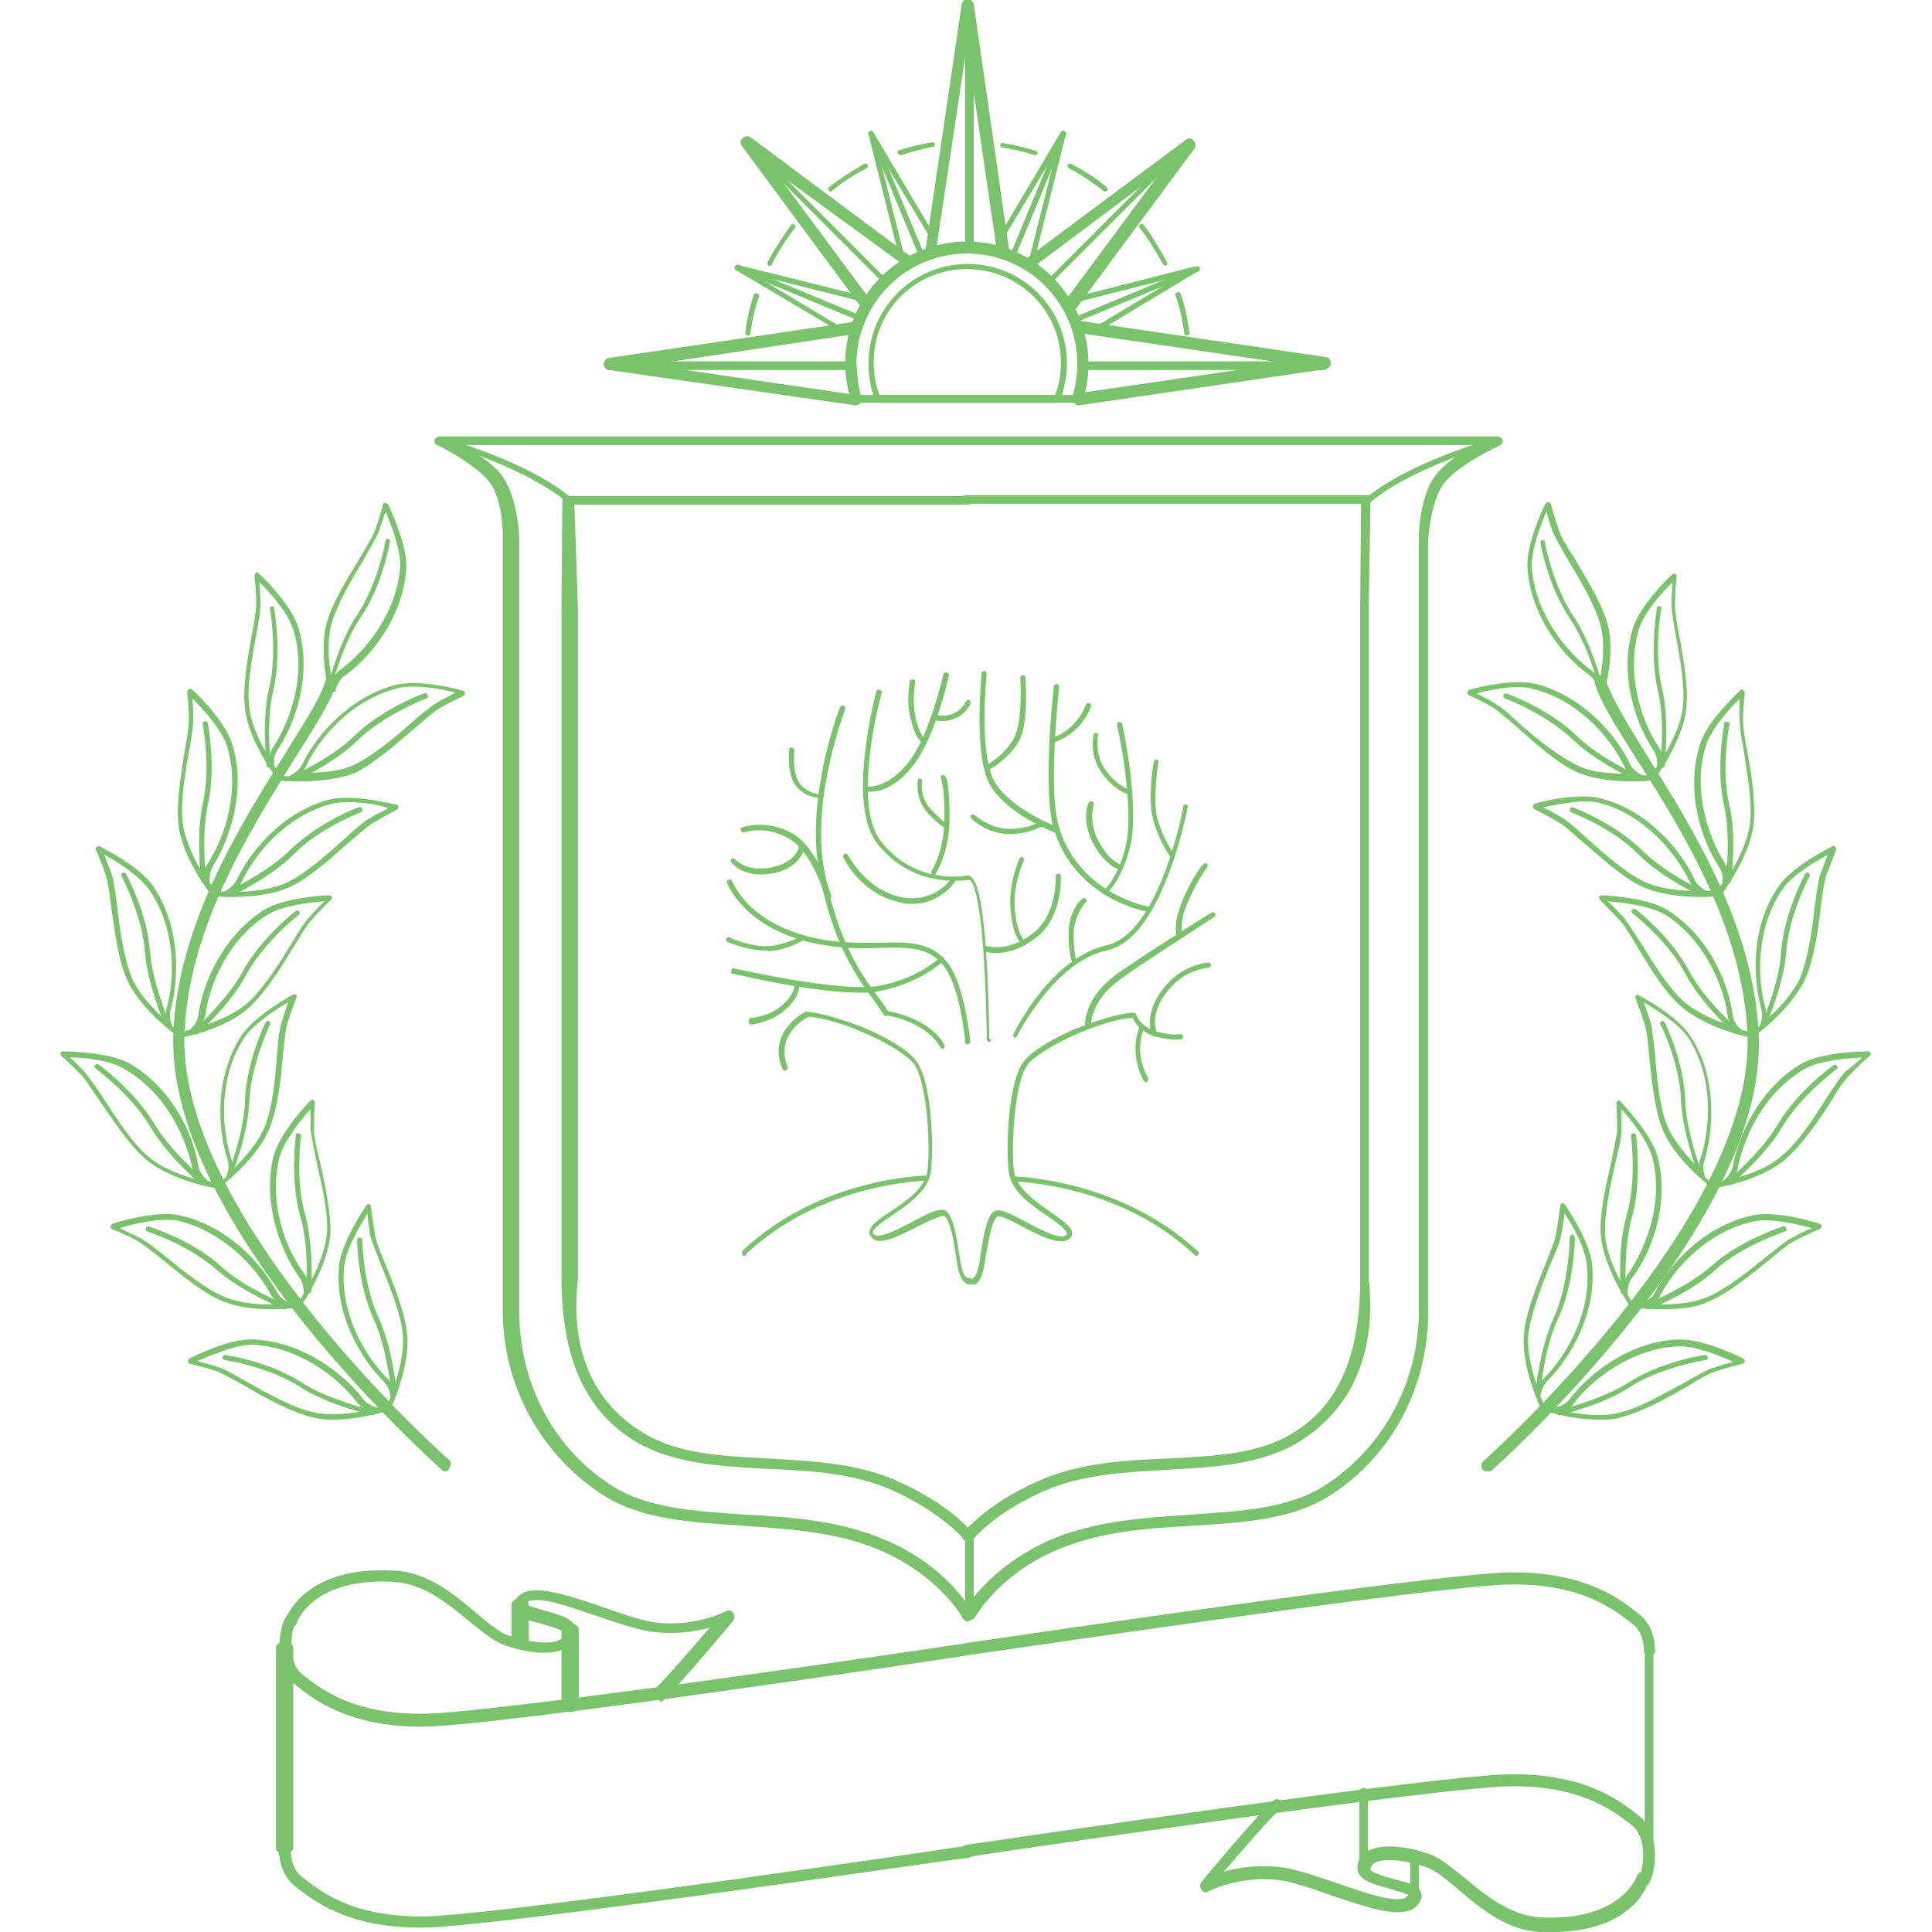 <?xml version="1.0" encoding="utf-8"?>
<!-- Generator: Adobe Illustrator 19.0.0, SVG Export Plug-In . SVG Version: 6.00 Build 0)  -->
<svg version="1.1" id="Слой_1" xmlns="http://www.w3.org/2000/svg" xmlns:xlink="http://www.w3.org/1999/xlink" x="0px" y="0px"
	 viewBox="0 0 224 224" enable-background="new 0 0 224 224" xml:space="preserve">
<g id="XMLID_626_">
	<g id="Щитодержатели_1_">
		<g id="XMLID_4717_">
			<g id="XMLID_4724_">
				<path id="XMLID_4791_" fill="#7AC36C" d="M51.6,170.6c-0.2,0-0.3-0.1-0.4-0.2c-0.1-0.1-8.1-7.2-15.9-16.9
					c-10.5-13.2-15.6-24.5-15.2-33.9c0.6-12.6,7.8-24,13-32.3c2.3-3.7,4.2-6.6,4.7-8.6c0.1-0.4,0.5-0.6,0.8-0.5
					c0.4,0.1,0.6,0.5,0.5,0.8c-0.6,2.1-2.5,5.1-4.9,8.9c-5.1,8.2-12.2,19.4-12.8,31.6c-1.1,21.5,30.3,49.5,30.6,49.7
					c0.3,0.2,0.3,0.7,0.1,1C52,170.6,51.8,170.6,51.6,170.6z"/>
				<g id="XMLID_4780_">
					<g id="XMLID_4786_">
						<path id="XMLID_4788_" fill="#7AC36C" d="M32.3,90.4c-0.1,0-0.2,0-0.2-0.1c-0.1-0.2-3.3-4.4-3.7-8.2c-0.3-2.4,0.3-5.8,0.8-8.5
							c0.3-1.5,0.5-2.9,0.5-3.6c0-1.7-0.2-3.3-0.2-3.3c0-0.1,0.1-0.2,0.2-0.3c0.1-0.1,0.2,0,0.3,0.1c0.2,0.1,3.8,3.6,4.6,6.3
							c1.6,5.4-0.3,11-2.4,14.1c-0.6,0.8-0.4,1.9-0.4,1.9c0,0,0,0,0,0c0.4,0.6,0.7,1,0.7,1c0.1,0.1,0.1,0.3-0.1,0.4
							C32.4,90.4,32.3,90.4,32.3,90.4z M30.1,67.5c0,0.6,0.1,1.6,0.1,2.5c0,0.8-0.2,2.1-0.5,3.7c-0.5,2.7-1.1,6-0.8,8.3
							c0.2,2.1,1.4,4.3,2.3,5.9c0.1-0.4,0.2-0.9,0.5-1.3c2-3.1,3.9-8.5,2.3-13.6C33.4,71,31.2,68.6,30.1,67.5z"/>
						<path id="XMLID_4787_" fill="#7AC36C" d="M31.2,89c-0.2,0-0.3-0.1-0.3-0.3c0-0.2-0.6-5.2,0.3-8.9c1-4.2,0.1-9.2,0.1-9.2
							c0-0.2,0.1-0.3,0.2-0.3c0.2,0,0.3,0.1,0.3,0.2c0,0.2,0.9,5.2-0.1,9.5c-0.9,3.6-0.3,8.7-0.3,8.7C31.5,88.8,31.4,88.9,31.2,89
							C31.2,89,31.2,89,31.2,89z"/>
					</g>
					<g id="XMLID_4781_">
						<path id="XMLID_4783_" fill="#7AC36C" d="M34.7,90.6c-1.4,0-2.4-0.1-2.5-0.1c-0.2,0-0.3-0.2-0.3-0.3c0-0.2,0.2-0.3,0.3-0.3
							c0,0,0.5,0.1,1.3,0.1c0,0,0,0,0,0c0,0,1-0.4,1.5-1.3c1.6-3.4,5.5-7.9,10.9-9.3c2.8-0.7,7.6,0.6,7.8,0.7c0.1,0,0.2,0.1,0.2,0.3
							c0,0.1-0.1,0.2-0.2,0.3c0,0-1.5,0.7-2.9,1.5c-0.6,0.4-1.6,1.3-2.8,2.3c-2.1,1.8-4.6,4-6.8,5.1C39.2,90.4,36.6,90.6,34.7,90.6z
							 M34.7,89.6C34.7,89.6,34.7,89.6,34.7,89.6c1.8,0,4.3,0,6.3-0.9c2.1-1,4.7-3.1,6.7-4.9c1.2-1.1,2.3-1.9,2.9-2.3
							c0.8-0.5,1.7-0.9,2.2-1.2c-1.5-0.4-4.7-1-6.7-0.5c-5.2,1.3-8.9,5.5-10.5,8.8C35.4,89.2,35,89.6,34.7,89.6z"/>
						<path id="XMLID_4782_" fill="#7AC36C" d="M34,90.6c-0.1,0-0.2-0.1-0.3-0.2c-0.1-0.2,0-0.3,0.1-0.4c0,0,4.7-2.1,7.3-4.7
							c3.2-3.1,7.9-4.9,8.1-4.9c0.2-0.1,0.3,0,0.4,0.2c0.1,0.2,0,0.3-0.2,0.4c0,0-4.8,1.8-7.9,4.8c-2.7,2.7-7.3,4.8-7.5,4.8
							C34.1,90.6,34.1,90.6,34,90.6z"/>
					</g>
				</g>
				<g id="XMLID_4769_">
					<g id="XMLID_4775_">
						<path id="XMLID_4777_" fill="#7AC36C" d="M24.7,103.9c-0.1,0-0.2,0-0.2-0.1c-0.1-0.2-3.4-4.3-3.8-8.2
							c-0.3-2.4,0.3-5.8,0.7-8.5c0.3-1.6,0.5-2.9,0.5-3.6c0-1.7-0.2-3.3-0.2-3.3c0-0.1,0.1-0.2,0.2-0.3c0.1-0.1,0.2,0,0.3,0
							c0.2,0.1,3.8,3.5,4.7,6.3c1.7,5.3-0.2,11-2.2,14.2c-0.5,0.8-0.4,1.9-0.4,1.9c0,0,0,0,0,0c0.4,0.6,0.7,1,0.7,1
							c0.1,0.1,0.1,0.3-0.1,0.4C24.8,103.9,24.7,103.9,24.7,103.9z M22.3,81c0.1,0.6,0.1,1.6,0.1,2.5c0,0.8-0.2,2.1-0.5,3.7
							c-0.5,2.7-1,6-0.7,8.3c0.3,2.1,1.4,4.3,2.4,5.9c0-0.4,0.2-0.9,0.5-1.3c2-3.1,3.8-8.5,2.2-13.7C25.6,84.5,23.4,82,22.3,81z"/>
						<path id="XMLID_4776_" fill="#7AC36C" d="M23.6,102.4c-0.1,0-0.3-0.1-0.3-0.3c0-0.2-0.6-5.2,0.2-8.9c1-4.2,0-9.2,0-9.2
							c0-0.2,0.1-0.3,0.2-0.4c0.2,0,0.3,0.1,0.4,0.2c0,0.2,1,5.1,0,9.5c-0.8,3.6-0.2,8.7-0.2,8.7C24,102.3,23.8,102.4,23.6,102.4
							C23.7,102.4,23.7,102.4,23.6,102.4z"/>
					</g>
					<g id="XMLID_4770_">
						<path id="XMLID_4772_" fill="#7AC36C" d="M26.8,104c-1.2,0-2.1-0.1-2.2-0.1c-0.2,0-0.3-0.2-0.3-0.3c0-0.2,0.2-0.3,0.3-0.3
							c0,0,0.5,0,1.3,0.1c0,0,0,0,0,0c0,0,1-0.4,1.5-1.3c1.6-3.4,5.4-8,10.8-9.4c2.8-0.7,7.6,0.6,7.8,0.6c0.1,0,0.2,0.1,0.2,0.3
							c0,0.1-0.1,0.2-0.2,0.3c0,0-1.4,0.7-2.9,1.6c-0.6,0.4-1.6,1.3-2.8,2.3c-2,1.8-4.6,4.1-6.8,5.1C31.5,103.8,28.7,104,26.8,104z
							 M40.3,93c-0.7,0-1.3,0.1-1.9,0.2c-5.2,1.4-8.9,5.8-10.4,9.1c-0.2,0.5-0.6,0.8-0.9,1.1c1.8,0,4.3-0.2,6.2-1.1
							c2.1-1,4.6-3.2,6.6-5c1.2-1.1,2.2-2,2.9-2.4c0.8-0.5,1.7-0.9,2.2-1.2C44,93.3,42.1,93,40.3,93z"/>
						<path id="XMLID_4771_" fill="#7AC36C" d="M26.5,104c-0.1,0-0.2-0.1-0.3-0.2c-0.1-0.1,0-0.3,0.1-0.4c0,0,4.6-2.2,7.3-4.8
							c3.1-3.1,7.8-5,8-5c0.2-0.1,0.3,0,0.4,0.2c0.1,0.2,0,0.3-0.2,0.4c0,0-4.8,1.8-7.8,4.9c-2.7,2.7-7.2,4.8-7.4,4.9
							C26.6,104,26.5,104,26.5,104z"/>
					</g>
				</g>
				<g id="XMLID_4758_">
					<g id="XMLID_4764_">
						<path id="XMLID_4766_" fill="#7AC36C" d="M20.9,120.3c-0.1,0-0.1,0-0.2-0.1c-0.2-0.1-4.5-3.2-6-6.7c-1-2.2-1.4-5.6-1.8-8.3
							c-0.2-1.6-0.4-2.9-0.6-3.6c-0.5-1.6-1.2-3.1-1.2-3.1c0-0.1,0-0.2,0.1-0.3c0.1-0.1,0.2-0.1,0.3-0.1c0.2,0.1,4.7,2.3,6.3,4.7
							c3.1,4.6,3,10.6,2,14.2c-0.3,1,0.2,2,0.2,2c0,0,0,0,0,0c0.6,0.5,1,0.8,1,0.8c0.1,0.1,0.2,0.3,0.1,0.4
							C21.1,120.3,21,120.3,20.9,120.3z M12.1,99.1c0.2,0.6,0.6,1.5,0.9,2.4c0.2,0.7,0.4,2.1,0.6,3.7c0.3,2.7,0.8,6,1.7,8.2
							c0.8,1.9,2.6,3.7,4,5c-0.1-0.4-0.1-0.9,0-1.4c1-3.5,1.1-9.2-1.9-13.7C16.2,101.5,13.4,99.8,12.1,99.1z"/>
						<path id="XMLID_4765_" fill="#7AC36C" d="M19.5,119.2c-0.1,0-0.2-0.1-0.3-0.2c-0.1-0.2-2.1-4.8-2.4-8.6
							c-0.3-4.3-2.7-8.8-2.7-8.8c-0.1-0.1,0-0.3,0.1-0.4c0.1-0.1,0.3,0,0.4,0.1c0.1,0.2,2.5,4.6,2.8,9.1c0.3,3.7,2.3,8.3,2.3,8.4
							c0.1,0.2,0,0.3-0.2,0.4C19.6,119.2,19.5,119.2,19.5,119.2z"/>
					</g>
					<g id="XMLID_4759_">
						<path id="XMLID_4761_" fill="#7AC36C" d="M20.9,120.3c-0.1,0-0.3-0.1-0.3-0.2c0-0.2,0.1-0.3,0.2-0.4c0,0,0.5-0.1,1.2-0.3
							c0,0,0,0,0,0c0,0,0.9-0.7,1-1.7c0.5-3.8,2.9-9.2,7.6-12.2c2.4-1.5,7.4-1.7,7.6-1.7c0.1,0,0.2,0.1,0.3,0.2c0,0.1,0,0.2-0.1,0.3
							c0,0-1.2,1.1-2.3,2.4c-0.5,0.5-1.2,1.7-2,3c-1.4,2.3-3.2,5.2-5,6.9C26.4,119.3,21.2,120.3,20.9,120.3
							C21,120.3,20.9,120.3,20.9,120.3z M37.6,104.5c-1.5,0.1-4.8,0.5-6.5,1.5c-4.6,2.8-6.8,8.1-7.3,11.7c-0.1,0.5-0.3,1-0.5,1.3
							c1.7-0.5,4.1-1.5,5.6-2.9c1.7-1.6,3.5-4.4,4.9-6.7c0.8-1.4,1.6-2.6,2.1-3.1C36.5,105.6,37.1,105,37.6,104.5z"/>
						<path id="XMLID_4760_" fill="#7AC36C" d="M22.7,119.9c-0.1,0-0.2,0-0.2-0.1c-0.1-0.1-0.1-0.3,0-0.4c0,0,3.8-3.4,5.6-6.7
							c2.1-3.9,6.1-7,6.2-7.1c0.1-0.1,0.3-0.1,0.4,0.1c0.1,0.1,0.1,0.3-0.1,0.4c0,0-4,3.1-6.1,7c-1.8,3.4-5.5,6.7-5.7,6.9
							C22.8,119.9,22.7,119.9,22.7,119.9z"/>
					</g>
				</g>
				<g id="XMLID_4747_">
					<g id="XMLID_4753_">
						<path id="XMLID_4755_" fill="#7AC36C" d="M25.3,137.8C25.3,137.8,25.2,137.8,25.3,137.8c-0.3,0-5.5-0.9-8.4-3.4
							c-1.9-1.6-3.7-4.4-5.3-6.7c-0.9-1.3-1.6-2.4-2.1-3c-1.2-1.2-2.4-2.3-2.4-2.3c-0.1-0.1-0.1-0.2-0.1-0.3c0-0.1,0.2-0.2,0.3-0.2
							c0.2,0,5.2,0,7.7,1.4c4.9,2.8,7.4,8.1,8,11.9c0.2,1,1.1,1.7,1.1,1.7c0,0,0,0,0,0c0.7,0.2,1.2,0.2,1.2,0.3
							c0.2,0,0.3,0.2,0.2,0.3C25.6,137.6,25.4,137.8,25.3,137.8z M8.1,122.6c0.5,0.4,1.2,1.1,1.8,1.8c0.5,0.6,1.3,1.7,2.2,3.1
							c1.5,2.3,3.3,5.1,5.1,6.6c1.6,1.4,4,2.2,5.7,2.7c-0.2-0.3-0.5-0.8-0.6-1.3c-0.7-3.6-3.1-8.8-7.8-11.5
							C12.9,122.9,9.6,122.6,8.1,122.6z"/>
						<path id="XMLID_4754_" fill="#7AC36C" d="M23.5,137.4c-0.1,0-0.1,0-0.2-0.1c-0.2-0.1-4-3.4-5.9-6.7c-2.2-3.7-6.3-6.7-6.3-6.7
							c-0.1-0.1-0.2-0.3-0.1-0.4c0.1-0.1,0.3-0.2,0.4-0.1c0.2,0.1,4.2,3.1,6.5,6.9c1.9,3.2,5.8,6.5,5.8,6.5c0.1,0.1,0.1,0.3,0,0.4
							C23.7,137.4,23.6,137.4,23.5,137.4z"/>
					</g>
					<g id="XMLID_4748_">
						<path id="XMLID_4750_" fill="#7AC36C" d="M25.3,137.8c-0.1,0-0.2,0-0.2-0.1c-0.1-0.1-0.1-0.3,0.1-0.4c0,0,0.4-0.3,1-0.8
							c0,0,0,0,0,0c0,0,0.5-1,0.2-2c-1.2-3.6-1.5-9.5,1.5-14.3c1.5-2.4,5.9-4.8,6.1-4.9c0.1-0.1,0.2,0,0.3,0
							c0.1,0.1,0.1,0.2,0.1,0.3c0,0-0.6,1.5-1.1,3.1c-0.2,0.7-0.3,2-0.5,3.6c-0.2,2.7-0.6,6.1-1.5,8.4c-1.4,3.6-5.6,6.8-5.8,6.9
							C25.4,137.7,25.3,137.8,25.3,137.8z M33.4,116.2c-1.3,0.8-4.1,2.5-5.2,4.3c-2.9,4.6-2.5,10.3-1.4,13.8c0.2,0.5,0.2,1,0.1,1.4
							c1.3-1.3,3-3.1,3.8-5.1c0.9-2.2,1.2-5.5,1.4-8.2c0.1-1.6,0.3-3,0.5-3.7C32.9,117.7,33.2,116.8,33.4,116.2z"/>
						<path id="XMLID_4749_" fill="#7AC36C" d="M26.7,136.6c0,0-0.1,0-0.1,0c-0.2-0.1-0.2-0.2-0.2-0.4c0,0,1.9-4.8,2-8.5
							c0.1-4.4,2.3-9,2.4-9.2c0.1-0.1,0.3-0.2,0.4-0.1c0.1,0.1,0.2,0.3,0.1,0.4c0,0-2.2,4.6-2.4,8.9c-0.1,3.8-2,8.5-2.1,8.7
							C26.9,136.5,26.8,136.6,26.7,136.6z"/>
					</g>
				</g>
				<g id="XMLID_4736_">
					<g id="XMLID_4742_">
						<path id="XMLID_4744_" fill="#7AC36C" d="M31.4,151.8c-1.7,0-3.8-0.2-5.5-0.9c-2.3-0.9-4.9-3.1-7-4.8c-1.2-1-2.3-1.8-2.9-2.2
							c-1.5-0.8-3-1.4-3-1.4c-0.1,0-0.2-0.2-0.2-0.3c0-0.1,0.1-0.2,0.2-0.3c0.2-0.1,5-1.6,7.8-1c5.5,1.2,9.5,5.5,11.3,8.9
							c0.5,0.9,1.5,1.3,1.5,1.3c0,0,0,0,0,0c0.8-0.1,1.2-0.1,1.3-0.1c0.2,0,0.3,0.1,0.3,0.3c0,0.2-0.1,0.3-0.3,0.3
							C34.7,151.6,33.2,151.8,31.4,151.8z M13.9,142.4c0.6,0.3,1.4,0.7,2.3,1.1c0.7,0.4,1.8,1.2,3,2.2c2.1,1.7,4.7,3.8,6.9,4.7
							c1.9,0.8,4.5,0.9,6.3,0.8c-0.3-0.2-0.7-0.6-1-1.1c-1.7-3.2-5.6-7.4-10.9-8.6C18.5,141.2,15.3,141.9,13.9,142.4z"/>
						<path id="XMLID_4743_" fill="#7AC36C" d="M33,151.8c0,0-0.1,0-0.1,0c-0.2-0.1-4.8-2-7.7-4.5c-3.2-2.9-8-4.5-8.1-4.5
							c-0.2-0.1-0.2-0.2-0.2-0.4c0.1-0.2,0.2-0.2,0.4-0.2c0.2,0.1,5,1.6,8.3,4.6c2.7,2.5,7.4,4.4,7.5,4.4c0.2,0.1,0.2,0.2,0.2,0.4
							C33.2,151.7,33.1,151.8,33,151.8z"/>
					</g>
					<g id="XMLID_4737_">
						<path id="XMLID_4739_" fill="#7AC36C" d="M34.8,151.6c-0.1,0-0.1,0-0.2-0.1c-0.1-0.1-0.2-0.3-0.1-0.4c0,0,0.3-0.4,0.7-1.1
							c0,0,0,0,0,0c0,0,0.1-1.1-0.5-1.9c-2.2-3.1-4.3-8.6-3-14c0.7-2.8,4.2-6.4,4.3-6.5c0.1-0.1,0.2-0.1,0.3-0.1
							c0.1,0.1,0.2,0.2,0.2,0.3c0,0-0.1,1.6-0.1,3.3c0,0.7,0.3,2,0.7,3.6c0.6,2.7,1.3,6,1.2,8.4c-0.3,3.8-3.3,8.2-3.4,8.3
							C35,151.6,34.9,151.6,34.8,151.6z M36,128.6c-1,1.1-3.1,3.7-3.6,5.6c-1.3,5.2,0.7,10.6,2.9,13.5c0.3,0.4,0.5,0.9,0.5,1.3
							c0.9-1.6,1.9-3.9,2.1-6c0.2-2.3-0.6-5.6-1.2-8.3c-0.3-1.6-0.6-2.9-0.7-3.7C36,130.2,36,129.2,36,128.6z"/>
						<path id="XMLID_4738_" fill="#7AC36C" d="M35.8,150C35.8,150,35.7,150,35.8,150c-0.2,0-0.3-0.1-0.3-0.3c0-0.1,0.4-5.1-0.7-8.7
							c-1.2-4.3-0.5-9.2-0.5-9.4c0-0.2,0.2-0.3,0.3-0.2c0.2,0,0.3,0.2,0.3,0.3c0,0.1-0.7,5.1,0.5,9.2c1,3.7,0.7,8.6,0.7,8.8
							C36,149.9,35.9,150,35.8,150z"/>
					</g>
				</g>
				<g id="XMLID_4725_">
					<g id="XMLID_4731_">
						<path id="XMLID_4733_" fill="#7AC36C" d="M38.6,164.6c-0.9,0-1.7-0.1-2.5-0.3c-2.4-0.6-5.3-2.2-7.7-3.6
							c-1.4-0.8-2.6-1.4-3.2-1.7c-1.6-0.5-3.2-0.9-3.2-0.9c-0.1,0-0.2-0.1-0.2-0.3s0-0.2,0.2-0.3c0.2-0.1,4.6-2.4,7.5-2.2
							c5.6,0.3,10.3,3.9,12.6,6.9c0.6,0.8,1.7,1,1.7,1c0,0,0,0,0,0c0.7-0.2,1.2-0.3,1.2-0.3c0.2-0.1,0.3,0,0.4,0.2
							c0.1,0.2,0,0.3-0.2,0.4C44.9,163.6,41.7,164.6,38.6,164.6z M22.9,157.8c0.6,0.2,1.5,0.4,2.4,0.7c0.7,0.2,1.9,0.9,3.3,1.7
							c2.3,1.3,5.3,3,7.6,3.5c2,0.5,4.6,0.2,6.3-0.2c-0.4-0.2-0.8-0.5-1.1-0.9c-2.2-2.9-6.7-6.4-12.1-6.7
							C27.3,155.9,24.3,157.2,22.9,157.8z"/>
						<path id="XMLID_4732_" fill="#7AC36C" d="M43.2,164.1C43.2,164.1,43.2,164.1,43.2,164.1c-0.3-0.1-5.2-1.2-8.4-3.3
							c-3.6-2.3-8.6-3.1-8.7-3.1c-0.2,0-0.3-0.2-0.3-0.3c0-0.2,0.2-0.3,0.3-0.3c0.2,0,5.2,0.8,8.9,3.2c3.1,2,8.1,3.2,8.1,3.2
							c0.2,0,0.3,0.2,0.2,0.4C43.5,164,43.4,164.1,43.2,164.1z"/>
					</g>
					<g id="XMLID_4726_">
						<path id="XMLID_4728_" fill="#7AC36C" d="M45,163.6c0,0-0.1,0-0.1,0c-0.1-0.1-0.2-0.3-0.1-0.4c0,0,0.2-0.5,0.5-1.2
							c0,0,0,0,0,0c0,0-0.1-1.1-0.8-1.8c-2.7-2.7-5.7-7.8-5.2-13.4c0.3-2.9,3.1-6.9,3.2-7.1c0.1-0.1,0.2-0.1,0.3-0.1
							c0.1,0,0.2,0.1,0.2,0.3c0,0,0.2,1.6,0.5,3.3c0.1,0.7,0.6,2,1.2,3.4c1,2.5,2.3,5.7,2.5,8.1c0.4,3.8-1.9,8.6-2,8.8
							C45.2,163.5,45.1,163.6,45,163.6z M42.6,140.7c-0.8,1.3-2.5,4.1-2.7,6.2c-0.5,5.4,2.4,10.3,5,12.9c0.4,0.4,0.6,0.8,0.7,1.2
							c0.6-1.7,1.3-4.2,1.1-6.3c-0.2-2.3-1.5-5.5-2.5-8c-0.6-1.5-1.1-2.8-1.3-3.5C42.8,142.2,42.6,141.3,42.6,140.7z"/>
						<path id="XMLID_4727_" fill="#7AC36C" d="M45.7,161.9c-0.2,0-0.3-0.1-0.3-0.3c0-0.1-0.5-5.1-2-8.5c-1.9-4-2-9.1-2-9.3
							c0-0.2,0.1-0.3,0.3-0.3c0.2,0,0.3,0.1,0.3,0.3c0,0.1,0.1,5.1,1.9,9c1.6,3.4,2.1,8.5,2.1,8.7C46,161.8,45.9,161.9,45.7,161.9
							C45.7,161.9,45.7,161.9,45.7,161.9z"/>
					</g>
				</g>
			</g>
			<g id="XMLID_4718_">
				<g id="XMLID_4719_">
					<path id="XMLID_4721_" fill="#7AC36C" d="M38.4,80.3c-0.1,0-0.3-0.1-0.3-0.2c-0.4-1.7-0.9-5-0.3-7.6c0.6-2.4,2.4-5.3,3.8-7.6
						c0.8-1.4,1.5-2.5,1.8-3.2c0.6-1.6,1-3.1,1-3.2c0-0.1,0.1-0.2,0.3-0.2c0.1,0,0.2,0.1,0.3,0.2c0.1,0.2,2.3,4.7,2.1,7.5
						c-0.4,5.6-4.1,10.2-7.2,12.4c-0.8,0.6-1,1.7-1,1.7c0,0,0,0.1,0,0.1C38.7,80.2,38.6,80.2,38.4,80.3
						C38.5,80.3,38.4,80.3,38.4,80.3z M44.7,59.3c-0.2,0.6-0.5,1.5-0.8,2.4c-0.3,0.7-1,1.9-1.8,3.3c-1.4,2.3-3.1,5.2-3.7,7.5
						c-0.5,2-0.3,4.6,0.1,6.3c0.2-0.4,0.5-0.8,0.9-1.1c3-2.2,6.6-6.6,7-12C46.5,63.8,45.3,60.7,44.7,59.3z"/>
					<path id="XMLID_4720_" fill="#7AC36C" d="M38.3,79.9C38.3,79.9,38.3,79.9,38.3,79.9c-0.2,0-0.3-0.2-0.3-0.4
						c0.1-0.2,1.3-5.1,3.4-8.2c2.4-3.6,3.3-8.5,3.3-8.6c0-0.2,0.2-0.3,0.3-0.2c0.2,0,0.3,0.2,0.2,0.3c0,0.2-0.9,5.2-3.4,8.8
						c-2.1,3.1-3.3,8-3.4,8C38.6,79.8,38.5,79.9,38.3,79.9z"/>
				</g>
			</g>
		</g>
		<g id="XMLID_4642_">
			<g id="XMLID_4649_">
				<path id="XMLID_4716_" fill="#7AC36C" d="M172.4,170.6c-0.2,0-0.4-0.1-0.5-0.2c-0.2-0.3-0.2-0.7,0.1-1
					c0.3-0.3,31.7-28.2,30.6-49.7c-0.6-12.2-7.6-23.5-12.8-31.6c-2.4-3.8-4.3-6.8-4.9-8.9c-0.1-0.4,0.1-0.7,0.5-0.8
					c0.4-0.1,0.7,0.1,0.8,0.5c0.6,1.9,2.4,4.9,4.7,8.6c5.2,8.3,12.4,19.7,13,32.3c0.5,9.3-4.6,20.7-15.2,33.9
					c-7.8,9.7-15.8,16.9-15.9,16.9C172.7,170.6,172.5,170.6,172.4,170.6z"/>
				<g id="XMLID_4705_">
					<g id="XMLID_4711_">
						<path id="XMLID_4713_" fill="#7AC36C" d="M191.7,90.4c-0.1,0-0.1,0-0.2-0.1c-0.1-0.1-0.2-0.3-0.1-0.4c0,0,0.3-0.4,0.7-1
							c0,0,0,0,0,0c0,0,0.2-1.1-0.4-1.9c-2.1-3.2-4-8.8-2.4-14.1c0.8-2.7,4.4-6.2,4.6-6.3c0.1-0.1,0.2-0.1,0.3-0.1
							c0.1,0.1,0.2,0.2,0.2,0.3c0,0-0.2,1.6-0.2,3.3c0,0.7,0.2,2.1,0.5,3.6c0.5,2.7,1.1,6,0.8,8.5c-0.4,3.8-3.6,8-3.7,8.2
							C191.9,90.4,191.8,90.4,191.7,90.4z M193.9,67.5c-1.1,1.1-3.3,3.5-3.9,5.5c-1.5,5.2,0.3,10.6,2.3,13.6
							c0.3,0.4,0.4,0.9,0.5,1.3c0.9-1.6,2.1-3.8,2.3-5.9c0.3-2.3-0.3-5.6-0.8-8.3c-0.3-1.6-0.5-2.9-0.5-3.7
							C193.8,69.1,193.9,68.1,193.9,67.5z"/>
						<path id="XMLID_4712_" fill="#7AC36C" d="M192.8,89C192.8,89,192.8,89,192.8,89c-0.2,0-0.3-0.2-0.3-0.3c0-0.1,0.6-5.1-0.3-8.7
							c-1-4.3-0.1-9.3-0.1-9.5c0-0.2,0.2-0.3,0.3-0.2c0.2,0,0.3,0.2,0.2,0.3c0,0-0.9,5,0.1,9.2c0.9,3.7,0.3,8.7,0.3,8.9
							C193.1,88.9,192.9,89,192.8,89z"/>
					</g>
					<g id="XMLID_4706_">
						<path id="XMLID_4708_" fill="#7AC36C" d="M189.3,90.6c-1.9,0-4.5-0.2-6.5-1.1c-2.2-1-4.8-3.3-6.8-5.1c-1.2-1-2.2-1.9-2.8-2.3
							c-1.5-0.9-2.9-1.5-2.9-1.5c-0.1-0.1-0.2-0.2-0.2-0.3c0-0.1,0.1-0.2,0.2-0.3c0.2-0.1,5-1.4,7.8-0.7c5.4,1.4,9.3,5.9,10.9,9.3
							c0.4,0.9,1.5,1.3,1.5,1.3c0,0,0,0,0,0c0.8,0,1.2-0.1,1.3-0.1c0.2,0,0.3,0.1,0.3,0.3c0,0.2-0.1,0.3-0.3,0.3
							C191.7,90.5,190.7,90.6,189.3,90.6z M171.2,80.4c0.6,0.3,1.4,0.7,2.2,1.2c0.7,0.4,1.7,1.3,2.9,2.4c2,1.8,4.6,3.8,6.7,4.8
							c1.9,0.9,4.4,0.9,6.2,0.9c0,0,0,0,0,0c-0.3,0-0.7-0.4-0.9-0.9c-1.6-3.3-5.3-7.6-10.5-8.9C175.9,79.3,172.7,80,171.2,80.4z"/>
						<path id="XMLID_4707_" fill="#7AC36C" d="M190,90.6c0,0-0.1,0-0.1,0c-0.2-0.1-4.8-2.2-7.5-4.8c-3.1-3-7.8-4.8-7.9-4.8
							c-0.2-0.1-0.2-0.2-0.2-0.4c0.1-0.2,0.2-0.2,0.4-0.2c0.2,0.1,4.9,1.8,8.1,4.9c2.6,2.6,7.3,4.7,7.3,4.7c0.2,0.1,0.2,0.2,0.1,0.4
							C190.2,90.5,190.1,90.6,190,90.6z"/>
					</g>
				</g>
				<g id="XMLID_4694_">
					<g id="XMLID_4700_">
						<path id="XMLID_4702_" fill="#7AC36C" d="M199.3,103.9c-0.1,0-0.1,0-0.2-0.1c-0.1-0.1-0.2-0.3-0.1-0.4c0,0,0.3-0.4,0.7-1
							c0,0,0,0,0,0c0,0,0.2-1.1-0.4-1.9c-2.1-3.2-3.9-8.8-2.2-14.2c0.8-2.7,4.5-6.1,4.7-6.3c0.1-0.1,0.2-0.1,0.3,0
							c0.1,0.1,0.2,0.2,0.2,0.3c0,0-0.2,1.6-0.2,3.3c0,0.7,0.2,2.1,0.5,3.6c0.5,2.7,1,6.1,0.7,8.5c-0.5,3.8-3.7,8-3.8,8.2
							C199.5,103.9,199.4,103.9,199.3,103.9z M201.7,81c-1.1,1.1-3.3,3.5-3.9,5.4c-1.6,5.1,0.2,10.6,2.2,13.7
							c0.3,0.4,0.4,0.9,0.5,1.3c1-1.6,2.1-3.8,2.4-5.9c0.3-2.3-0.3-5.6-0.7-8.3c-0.3-1.6-0.5-2.9-0.5-3.7
							C201.6,82.5,201.7,81.6,201.7,81z"/>
						<path id="XMLID_4701_" fill="#7AC36C" d="M200.4,102.4C200.3,102.4,200.3,102.4,200.4,102.4c-0.2,0-0.3-0.2-0.3-0.3
							c0-0.1,0.6-5.1-0.2-8.7c-1-4.3,0-9.3,0-9.5c0-0.2,0.2-0.3,0.4-0.2c0.2,0,0.3,0.2,0.2,0.4c0,0-1,5,0,9.2
							c0.9,3.7,0.2,8.7,0.2,8.9C200.6,102.3,200.5,102.4,200.4,102.4z"/>
					</g>
					<g id="XMLID_4695_">
						<path id="XMLID_4697_" fill="#7AC36C" d="M197.2,104c-1.9,0-4.6-0.2-6.8-1.2c-2.2-1-4.7-3.3-6.8-5.1c-1.2-1-2.2-2-2.8-2.3
							c-1.5-0.9-2.9-1.6-2.9-1.6c-0.1-0.1-0.2-0.2-0.2-0.3c0-0.1,0.1-0.2,0.2-0.3c0.2-0.1,5-1.4,7.8-0.6c5.4,1.4,9.2,6,10.8,9.4
							c0.4,0.9,1.4,1.3,1.5,1.3c0,0,0,0,0,0c0.8,0,1.2-0.1,1.3-0.1c0.2,0,0.3,0.1,0.3,0.3c0,0.2-0.1,0.3-0.3,0.3
							C199.3,103.9,198.4,104,197.2,104z M178.9,93.6c0.6,0.3,1.4,0.7,2.2,1.2c0.7,0.4,1.7,1.3,2.9,2.4c2,1.8,4.5,4,6.6,5
							c1.9,0.9,4.4,1.1,6.2,1.1c-0.3-0.3-0.7-0.6-0.9-1.1c-1.6-3.3-5.2-7.7-10.4-9.1C183.6,92.6,180.4,93.3,178.9,93.6z"/>
						<path id="XMLID_4696_" fill="#7AC36C" d="M197.5,104c0,0-0.1,0-0.1,0c-0.2-0.1-4.7-2.2-7.4-4.9c-3-3.1-7.8-4.9-7.8-4.9
							c-0.2-0.1-0.2-0.2-0.2-0.4c0.1-0.2,0.2-0.2,0.4-0.2c0.2,0.1,4.9,1.9,8,5c2.6,2.6,7.2,4.8,7.3,4.8c0.1,0.1,0.2,0.2,0.1,0.4
							C197.7,103.9,197.6,104,197.5,104z"/>
					</g>
				</g>
				<g id="XMLID_4683_">
					<g id="XMLID_4689_">
						<path id="XMLID_4691_" fill="#7AC36C" d="M203.1,120.3c-0.1,0-0.2,0-0.2-0.1c-0.1-0.1-0.1-0.3,0.1-0.4c0,0,0.4-0.3,1-0.8
							c0,0,0,0,0,0c0,0,0.5-1,0.2-2c-1-3.7-1.2-9.6,2-14.2c1.6-2.4,6.1-4.6,6.3-4.7c0.1-0.1,0.2,0,0.3,0.1c0.1,0.1,0.1,0.2,0.1,0.3
							c0,0-0.6,1.5-1.2,3.1c-0.2,0.7-0.4,2-0.6,3.6c-0.3,2.7-0.8,6.1-1.8,8.3c-1.6,3.5-5.8,6.6-6,6.7
							C203.2,120.3,203.1,120.3,203.1,120.3z M211.9,99.1c-1.3,0.7-4.2,2.4-5.3,4.1c-3,4.5-2.9,10.2-1.9,13.7c0.1,0.5,0.1,1,0,1.4
							c1.4-1.2,3.1-3,4-4.9c0.9-2.2,1.4-5.5,1.7-8.2c0.2-1.6,0.4-3,0.6-3.7C211.4,100.5,211.7,99.7,211.9,99.1z"/>
						<path id="XMLID_4690_" fill="#7AC36C" d="M204.5,119.2c0,0-0.1,0-0.1,0c-0.2-0.1-0.2-0.2-0.2-0.4c0,0,2.1-4.7,2.3-8.4
							c0.3-4.4,2.7-8.9,2.8-9.1c0.1-0.1,0.3-0.2,0.4-0.1c0.1,0.1,0.2,0.3,0.1,0.4c0,0-2.4,4.5-2.7,8.8c-0.3,3.8-2.3,8.4-2.4,8.6
							C204.7,119.2,204.6,119.2,204.5,119.2z"/>
					</g>
					<g id="XMLID_4684_">
						<path id="XMLID_4686_" fill="#7AC36C" d="M203.1,120.3C203.1,120.3,203,120.3,203.1,120.3c-0.3,0-5.4-1.1-8.3-3.7
							c-1.8-1.6-3.6-4.5-5-6.9c-0.8-1.3-1.5-2.5-2-3c-1.2-1.3-2.3-2.3-2.3-2.4c-0.1-0.1-0.1-0.2-0.1-0.3c0-0.1,0.2-0.2,0.3-0.2
							c0.2,0,5.2,0.2,7.6,1.7c4.8,3,7.1,8.4,7.6,12.2c0.1,1,1,1.7,1,1.7c0,0,0,0,0,0c0.7,0.2,1.2,0.3,1.2,0.3c0.2,0,0.3,0.2,0.2,0.4
							C203.3,120.2,203.2,120.3,203.1,120.3z M186.4,104.5c0.5,0.4,1.1,1.1,1.8,1.8c0.5,0.6,1.2,1.8,2.1,3.1
							c1.4,2.3,3.2,5.2,4.9,6.7c1.6,1.4,3.9,2.3,5.6,2.9c-0.2-0.3-0.5-0.8-0.5-1.3c-0.5-3.6-2.8-8.9-7.3-11.7
							C191.2,105,187.9,104.6,186.4,104.5z"/>
						<path id="XMLID_4685_" fill="#7AC36C" d="M201.3,119.9c-0.1,0-0.1,0-0.2-0.1c-0.2-0.1-3.9-3.5-5.7-6.9c-2-3.8-6-6.9-6.1-7
							c-0.1-0.1-0.2-0.3-0.1-0.4c0.1-0.1,0.3-0.2,0.4-0.1c0.2,0.1,4.1,3.2,6.2,7.1c1.7,3.3,5.5,6.7,5.6,6.7c0.1,0.1,0.1,0.3,0,0.4
							C201.5,119.9,201.4,119.9,201.3,119.9z"/>
					</g>
				</g>
				<g id="XMLID_4672_">
					<g id="XMLID_4678_">
						<path id="XMLID_4680_" fill="#7AC36C" d="M198.7,137.8c-0.1,0-0.3-0.1-0.3-0.3c0-0.2,0.1-0.3,0.2-0.3c0,0,0.5-0.1,1.2-0.3
							c0,0,0,0,0,0c0,0,0.9-0.7,1.1-1.7c0.7-3.7,3.2-9.1,8-11.9c2.5-1.4,7.5-1.4,7.7-1.4c0.1,0,0.2,0.1,0.3,0.2c0,0.1,0,0.2-0.1,0.3
							c0,0-1.2,1-2.4,2.3c-0.5,0.5-1.3,1.6-2.1,3c-1.5,2.3-3.4,5.1-5.3,6.7C204.2,136.9,199,137.7,198.7,137.8
							C198.8,137.8,198.7,137.8,198.7,137.8z M215.9,122.6c-1.5,0.1-4.8,0.3-6.6,1.3c-4.7,2.7-7.1,7.8-7.8,11.5
							c-0.1,0.5-0.3,1-0.6,1.3c1.8-0.5,4.1-1.3,5.7-2.7c1.8-1.5,3.7-4.3,5.1-6.6c0.9-1.3,1.6-2.5,2.2-3.1
							C214.8,123.6,215.5,123,215.9,122.6z"/>
						<path id="XMLID_4679_" fill="#7AC36C" d="M200.5,137.4c-0.1,0-0.2,0-0.2-0.1c-0.1-0.1-0.1-0.3,0-0.4c0,0,3.9-3.3,5.8-6.5
							c2.2-3.8,6.3-6.8,6.5-6.9c0.1-0.1,0.3-0.1,0.4,0.1c0.1,0.1,0.1,0.3-0.1,0.4c0,0-4.1,3-6.3,6.7c-1.9,3.3-5.8,6.5-5.9,6.7
							C200.6,137.4,200.6,137.4,200.5,137.4z"/>
					</g>
					<g id="XMLID_4673_">
						<path id="XMLID_4675_" fill="#7AC36C" d="M198.7,137.8c-0.1,0-0.1,0-0.2-0.1c-0.2-0.1-4.4-3.3-5.8-6.9
							c-0.9-2.3-1.2-5.7-1.5-8.4c-0.1-1.6-0.3-2.9-0.5-3.6c-0.5-1.6-1.1-3.1-1.1-3.1c0-0.1,0-0.2,0.1-0.3c0.1-0.1,0.2-0.1,0.3,0
							c0.2,0.1,4.6,2.4,6.1,4.9c3,4.7,2.6,10.7,1.5,14.3c-0.3,0.9,0.1,2,0.2,2c0,0,0,0,0,0c0.6,0.5,1,0.8,1,0.8
							c0.1,0.1,0.2,0.3,0.1,0.4C198.9,137.7,198.8,137.8,198.7,137.8z M190.6,116.2c0.2,0.6,0.5,1.5,0.8,2.4
							c0.2,0.7,0.3,2.1,0.5,3.7c0.2,2.7,0.5,6,1.4,8.2c0.8,1.9,2.5,3.8,3.8,5.1c-0.1-0.4-0.1-0.9,0.1-1.4c1.1-3.5,1.5-9.2-1.4-13.8
							C194.7,118.7,191.9,117,190.6,116.2z"/>
						<path id="XMLID_4674_" fill="#7AC36C" d="M197.3,136.6c-0.1,0-0.2-0.1-0.3-0.2c-0.1-0.2-1.9-4.9-2.1-8.7
							c-0.1-4.3-2.3-8.9-2.4-8.9c-0.1-0.1,0-0.3,0.1-0.4c0.1-0.1,0.3,0,0.4,0.1c0.1,0.2,2.3,4.7,2.4,9.2c0.1,3.7,2,8.4,2,8.5
							c0.1,0.2,0,0.3-0.2,0.4C197.4,136.6,197.4,136.6,197.3,136.6z"/>
					</g>
				</g>
				<g id="XMLID_4661_">
					<g id="XMLID_4667_">
						<path id="XMLID_4669_" fill="#7AC36C" d="M192.6,151.8c-1.9,0-3.4-0.2-3.5-0.2c-0.2,0-0.3-0.2-0.3-0.3c0-0.2,0.2-0.3,0.3-0.3
							c0,0,0.5,0.1,1.3,0.1c0,0,0,0,0,0c0,0,1.1-0.4,1.5-1.3c1.8-3.4,5.8-7.7,11.3-8.9c2.8-0.6,7.6,0.9,7.8,1c0.1,0,0.2,0.1,0.2,0.3
							c0,0.1-0.1,0.2-0.2,0.3c0,0-1.5,0.6-3,1.4c-0.6,0.3-1.7,1.2-2.9,2.2c-2.1,1.7-4.8,3.9-7,4.8
							C196.5,151.7,194.4,151.8,192.6,151.8z M191.6,151.2c1.8,0.1,4.4,0,6.3-0.8c2.2-0.9,4.8-3,6.9-4.7c1.3-1,2.3-1.9,3-2.2
							c0.9-0.5,1.7-0.9,2.3-1.1c-1.5-0.4-4.7-1.2-6.7-0.8c-5.3,1.1-9.2,5.3-10.9,8.6C192.3,150.6,192,151,191.6,151.2z"/>
						<path id="XMLID_4668_" fill="#7AC36C" d="M191,151.8c-0.1,0-0.2-0.1-0.3-0.2c-0.1-0.2,0-0.3,0.2-0.4c0,0,4.8-2,7.5-4.4
							c3.3-3,8.1-4.5,8.3-4.6c0.2-0.1,0.3,0,0.4,0.2c0.1,0.2,0,0.3-0.2,0.4c0,0-4.9,1.6-8.1,4.5c-2.8,2.6-7.5,4.5-7.7,4.5
							C191.1,151.8,191,151.8,191,151.8z"/>
					</g>
					<g id="XMLID_4662_">
						<path id="XMLID_4664_" fill="#7AC36C" d="M189.2,151.6c-0.1,0-0.2,0-0.2-0.1c-0.1-0.2-3.1-4.5-3.4-8.3
							c-0.2-2.4,0.6-5.8,1.2-8.4c0.3-1.5,0.6-2.9,0.7-3.6c0-1.7-0.1-3.3-0.1-3.3c0-0.1,0.1-0.2,0.2-0.3c0.1-0.1,0.2,0,0.3,0.1
							c0.1,0.2,3.6,3.7,4.3,6.5c1.4,5.4-0.7,11-3,14c-0.6,0.8-0.5,1.9-0.5,1.9c0,0,0,0,0,0c0.4,0.7,0.7,1.1,0.7,1.1
							c0.1,0.1,0.1,0.3-0.1,0.4C189.3,151.6,189.3,151.6,189.2,151.6z M188,128.6c0,0.6,0,1.6,0,2.5c0,0.8-0.3,2.1-0.7,3.7
							c-0.6,2.6-1.3,5.9-1.2,8.3c0.1,2.1,1.2,4.4,2.1,6c0.1-0.4,0.2-0.9,0.5-1.3c2.1-3,4.2-8.3,2.9-13.5
							C191.1,132.3,189,129.7,188,128.6z"/>
						<path id="XMLID_4663_" fill="#7AC36C" d="M188.2,150c-0.2,0-0.3-0.1-0.3-0.2c0-0.2-0.4-5.2,0.7-8.9c1.2-4.2,0.5-9.1,0.5-9.2
							c0-0.2,0.1-0.3,0.3-0.3c0.2,0,0.3,0.1,0.3,0.3c0,0.2,0.7,5.2-0.5,9.5c-1,3.6-0.7,8.6-0.7,8.6C188.6,149.9,188.4,150,188.2,150
							C188.3,150,188.2,150,188.2,150z"/>
					</g>
				</g>
				<g id="XMLID_4650_">
					<g id="XMLID_4656_">
						<path id="XMLID_4658_" fill="#7AC36C" d="M185.4,164.6c-3.2,0-6.3-1-6.5-1.1c-0.2-0.1-0.2-0.2-0.2-0.4
							c0.1-0.2,0.2-0.2,0.4-0.2c0,0,0.5,0.2,1.2,0.3c0,0,0,0,0,0c0,0,1.1-0.2,1.7-1c2.3-3,7-6.7,12.6-6.9c2.9-0.1,7.3,2.1,7.5,2.2
							c0.1,0.1,0.2,0.2,0.2,0.3c0,0.1-0.1,0.2-0.2,0.3c0,0-1.6,0.4-3.2,0.9c-0.7,0.2-1.9,0.9-3.2,1.7c-2.4,1.4-5.3,3-7.7,3.6
							C187.1,164.6,186.3,164.6,185.4,164.6z M181.4,163.6c1.8,0.4,4.3,0.7,6.3,0.2c2.3-0.5,5.2-2.2,7.6-3.5
							c1.4-0.8,2.6-1.5,3.3-1.7c0.9-0.3,1.8-0.6,2.4-0.7c-1.4-0.6-4.4-1.9-6.5-1.8c-5.4,0.3-9.9,3.8-12.1,6.7
							C182.2,163.1,181.8,163.4,181.4,163.6z"/>
						<path id="XMLID_4657_" fill="#7AC36C" d="M180.8,164.1c-0.1,0-0.3-0.1-0.3-0.2c0-0.2,0.1-0.3,0.2-0.4c0,0,5-1.2,8.1-3.2
							c3.7-2.4,8.7-3.2,8.9-3.2c0.2,0,0.3,0.1,0.3,0.3c0,0.2-0.1,0.3-0.3,0.3c-0.1,0-5.1,0.8-8.7,3.1
							C185.9,162.9,181,164,180.8,164.1C180.8,164.1,180.8,164.1,180.8,164.1z"/>
					</g>
					<g id="XMLID_4651_">
						<path id="XMLID_4653_" fill="#7AC36C" d="M179,163.6c-0.1,0-0.2-0.1-0.3-0.2c-0.1-0.2-2.4-5-2-8.8c0.2-2.4,1.5-5.6,2.5-8.1
							c0.6-1.5,1.1-2.7,1.2-3.4c0.3-1.7,0.5-3.3,0.5-3.3c0-0.1,0.1-0.2,0.2-0.3c0.1,0,0.2,0,0.3,0.1c0.1,0.2,3,4.3,3.2,7.1
							c0.5,5.6-2.5,10.7-5.2,13.4c-0.7,0.7-0.8,1.8-0.8,1.8c0,0,0,0,0,0c0.3,0.7,0.5,1.1,0.5,1.2c0.1,0.1,0,0.3-0.1,0.4
							C179.1,163.6,179.1,163.6,179,163.6z M181.4,140.7c-0.1,0.6-0.2,1.6-0.4,2.5c-0.1,0.8-0.7,2.1-1.3,3.5c-1,2.5-2.2,5.6-2.5,8
							c-0.2,2.1,0.5,4.5,1.1,6.3c0.1-0.4,0.4-0.8,0.7-1.2c2.6-2.6,5.5-7.5,5-12.9C183.9,144.8,182.3,142,181.4,140.7z"/>
						<path id="XMLID_4652_" fill="#7AC36C" d="M178.3,161.9C178.3,161.9,178.3,161.9,178.3,161.9c-0.2,0-0.3-0.2-0.3-0.3
							c0-0.2,0.5-5.2,2.1-8.7c1.8-3.9,1.9-9.2,1.9-9.3c0-0.2,0.1-0.5,0.3-0.5c0,0,0,0,0,0c0.2,0,0.3,0.4,0.3,0.5
							c0,0.2-0.1,5.4-2,9.4c-1.6,3.4-2,8.5-2,8.5C178.6,161.8,178.5,161.9,178.3,161.9z"/>
					</g>
				</g>
			</g>
			<g id="XMLID_4643_">
				<g id="XMLID_4644_">
					<path id="XMLID_4646_" fill="#7AC36C" d="M185.6,80.3C185.6,80.3,185.5,80.3,185.6,80.3c-0.2,0-0.3-0.1-0.3-0.2
						c0,0,0-0.1,0-0.1c0,0-0.2-1.1-1-1.7c-3.1-2.2-6.8-6.8-7.2-12.4c-0.2-2.9,2-7.4,2.1-7.5c0.1-0.1,0.2-0.2,0.3-0.2
						c0.1,0,0.2,0.1,0.3,0.2c0,0,0.4,1.6,1,3.2c0.2,0.7,0.9,1.8,1.8,3.2c1.4,2.4,3.2,5.3,3.8,7.6c0.7,2.6,0.1,5.9-0.3,7.6
						C185.8,80.2,185.7,80.3,185.6,80.3z M179.3,59.3c-0.6,1.4-1.8,4.5-1.7,6.5c0.4,5.4,4,9.8,7,12c0.4,0.3,0.7,0.7,0.9,1.1
						c0.3-1.8,0.6-4.3,0.1-6.3c-0.6-2.3-2.3-5.2-3.7-7.5c-0.8-1.4-1.5-2.6-1.8-3.3C179.7,60.9,179.5,60,179.3,59.3z"/>
					<path id="XMLID_4645_" fill="#7AC36C" d="M185.7,79.9c-0.1,0-0.3-0.1-0.3-0.2c0,0-1.3-5-3.4-8c-2.5-3.7-3.4-8.6-3.4-8.8
						c0-0.2,0.1-0.3,0.2-0.3c0.2,0,0.3,0.1,0.3,0.2c0,0,0.9,5,3.3,8.6c2.1,3.1,3.4,8,3.4,8.2C186,79.6,185.9,79.8,185.7,79.9
						C185.7,79.9,185.7,79.9,185.7,79.9z"/>
				</g>
			</g>
		</g>
	</g>
	<g id="Геральдический_щит_1_">
		<g id="XMLID_4633_">
			<g id="XMLID_4638_">
				<path id="XMLID_4639_" fill="#7AC36C" d="M112.2,188L112.2,188c-0.3,0-0.5-0.2-0.6-0.4c0-0.1-2.7-4.8-9.2-7.7
					c-5.1-2.3-10.8-2.6-16.2-3c-6.1-0.4-12-0.7-16.5-3.7c-7.1-4.7-11.4-12.6-11.4-21.2V62.5c0,0,0.1-4.2-1.4-6.4
					c-1.5-2.2-6.2-4.5-6.2-4.5c-0.3-0.1-0.4-0.3-0.3-0.6c0.1-0.3,0.4-0.4,0.7-0.4h122.4c0.3,0,0.6,0.1,0.7,0.4
					c0.1,0.3-0.1,0.5-0.4,0.7c0,0-5,2.3-6.5,4.5c-1.5,2.2-1.7,6.3-1.7,6.3v89.5c0,8.6-4,16.5-11.1,21.2c-4.5,3-10.1,3.3-16.2,3.7
					c-5.5,0.3-11.1,0.7-16.2,3c-6.5,2.9-9.1,7.7-9.1,7.7C112.6,187.8,112.4,188,112.2,188z M53.7,51.6c1.6,1,3.7,2.3,4.6,3.7
					c1.8,2.6,1.9,7,1.9,7.2v89.5c0,8.2,3.8,15.7,10.5,20.1c4.2,2.8,9.7,3.1,15.6,3.5c5.6,0.3,11.3,0.7,16.7,3.1
					c5.2,2.3,8.1,5.7,9.2,7.4c1.1-1.6,4-5,9.2-7.4c5.4-2.4,11.1-2.7,16.7-3.1c5.9-0.4,11.5-0.7,15.7-3.5c6.7-4.4,10.7-12,10.7-20.1
					V62.5c0-0.2,0-4.6,1.8-7.2c1-1.4,2.9-2.7,4.5-3.7H53.7z"/>
			</g>
			<path id="XMLID_4637_" fill="#7AC36C" d="M112.4,187.5c-0.2,0-0.5-0.1-0.5-0.3v-8.6c0-0.2,0.3-0.3,0.5-0.3s0.5,0.1,0.5,0.3v8.6
				C112.8,187.4,112.5,187.5,112.4,187.5z"/>
			<g id="XMLID_4634_">
				<path id="XMLID_4636_" fill="#7AC36C" d="M112.2,178.7c-0.2,0-0.4-0.1-0.5-0.3c0,0-2.5-3-8.2-5.6c-4.5-2-9.6-2.3-14.6-2.5
					c-5.5-0.3-10.8-0.6-15.1-3.1c-5.9-3.5-8.7-9.7-8.7-19V70.2l0.1-12.1c0-0.2,0.1-0.3,0.2-0.4c0.1-0.1,0.3-0.2,0.5-0.2h46.2
					c0.4,0,0.7,0.1,0.7,0.5c0,0.4-0.3,0.5-0.7,0.5H66.6l0.4,11.8v78.1c-1,8.8,2.3,14.6,7.7,17.8c4,2.4,8.9,2.6,14.3,2.9
					c5.1,0.3,10.3,0.5,15,2.6c6.1,2.7,8.6,5.8,8.7,6c0.2,0.3,0.2,0.7-0.1,0.9C112.5,178.7,112.3,178.7,112.2,178.7z"/>
				<path id="XMLID_4635_" fill="#7AC36C" d="M112.2,178.7c-0.1,0-0.3,0-0.4-0.1c-0.3-0.2-0.3-0.7-0.1-0.9c0.1-0.1,2.6-3.3,8.7-6
					c4.7-2.1,10-2.4,15.1-2.6c5.4-0.3,10.4-0.5,14.3-2.9c5.4-3.2,7.9-9.1,7.9-17.8V70.2l0.1-11.8h-45.6c-0.4,0-0.7-0.1-0.7-0.5
					c0-0.4,0.3-0.5,0.7-0.5h46.2c0.2,0,0.4,0,0.5,0.2c0.1,0.1,0,0.3,0,0.5l-0.2,12.1v78.1c1,9.3-2.5,15.5-8.3,19
					c-4.3,2.5-9.4,2.8-14.9,3.1c-5,0.3-10,0.5-14.5,2.5c-5.7,2.5-8.1,5.5-8.2,5.6C112.6,178.6,112.4,178.7,112.2,178.7z"/>
			</g>
		</g>
		<g id="XMLID_4630_">
			<path id="XMLID_4632_" fill="#7AC36C" d="M66,58.4c-0.1,0-0.1,0-0.2-0.1c-4.7-4.1-14.7-7-14.8-7c-0.2,0-0.3-0.2-0.2-0.4
				c0-0.2,0.2-0.3,0.4-0.2c0.4,0.1,10.3,2.9,15.1,7.1c0.1,0.1,0.1,0.3,0,0.4C66.1,58.3,66,58.4,66,58.4z"/>
			<path id="XMLID_4631_" fill="#7AC36C" d="M158.4,58.4c-0.1,0-0.2,0-0.2-0.1c-0.1-0.1-0.1-0.3,0-0.4c4.8-4.2,14.7-7,15.1-7.1
				c0.2,0,0.3,0,0.4,0.2c0,0.2,0,0.3-0.2,0.4c-0.1,0-10.2,2.9-14.8,7C158.5,58.3,158.4,58.4,158.4,58.4z"/>
		</g>
	</g>
	<g id="Геральдический_шлем_1_">
		<g id="XMLID_4619_">
			<g id="XMLID_4625_">
				<path id="XMLID_4629_" fill="#7AC36C" d="M104.4,18c-0.1,0-0.2-0.1-0.3-0.2c-0.1-0.2,0-0.3,0.2-0.4c1.2-0.4,2.5-0.7,3.8-0.9
					c0.2,0,0.3,0.1,0.3,0.2c0,0.2-0.1,0.3-0.2,0.3C106.9,17.3,105.7,17.6,104.4,18C104.5,18,104.4,18,104.4,18z"/>
				<path id="XMLID_4628_" fill="#7AC36C" d="M96.3,22.2c-0.1,0-0.2,0-0.2-0.1C96,22,96,21.8,96.1,21.7c1.3-1,2.7-1.9,4.1-2.7
					c0.1-0.1,0.3,0,0.4,0.1c0.1,0.1,0,0.3-0.1,0.4c-1.4,0.7-2.8,1.6-4,2.6C96.4,22.2,96.4,22.2,96.3,22.2z"/>
				<path id="XMLID_4627_" fill="#7AC36C" d="M89.2,30.8c0,0-0.1,0-0.1,0c-0.1-0.1-0.2-0.3-0.1-0.4c0.4-0.8,0.9-1.6,1.4-2.4
					c0.4-0.6,0.9-1.3,1.3-1.9c0.1-0.1,0.3-0.2,0.4-0.1c0.1,0.1,0.2,0.3,0.1,0.4c-0.5,0.6-0.9,1.2-1.3,1.8c-0.5,0.8-1,1.6-1.4,2.4
					C89.5,30.8,89.4,30.8,89.2,30.8z"/>
				<path id="XMLID_4626_" fill="#7AC36C" d="M86.7,38.9C86.7,38.9,86.7,38.9,86.7,38.9c-0.2,0-0.3-0.2-0.3-0.3c0.2-1.5,0.5-3,1-4.4
					c0.1-0.2,0.2-0.2,0.4-0.2c0.2,0.1,0.2,0.2,0.2,0.4c-0.5,1.4-0.8,2.8-1,4.3C87,38.8,86.9,38.9,86.7,38.9z"/>
			</g>
			<g id="XMLID_4620_">
				<path id="XMLID_4624_" fill="#7AC36C" d="M120,18C120,18,119.9,18,120,18c-1.3-0.4-2.5-0.7-3.8-0.9c-0.2,0-0.3-0.2-0.2-0.3
					c0-0.2,0.2-0.3,0.3-0.2c1.3,0.2,2.6,0.5,3.8,0.9c0.2,0,0.2,0.2,0.2,0.4C120.2,17.9,120.1,18,120,18z"/>
				<path id="XMLID_4623_" fill="#7AC36C" d="M128.1,22.2c-0.1,0-0.1,0-0.2-0.1c-1.3-1-2.6-1.9-4-2.6c-0.1-0.1-0.2-0.3-0.1-0.4
					s0.3-0.2,0.4-0.1c1.5,0.8,2.8,1.6,4.1,2.7c0.1,0.1,0.2,0.3,0.1,0.4C128.3,22.2,128.2,22.2,128.1,22.2z"/>
				<path id="XMLID_4622_" fill="#7AC36C" d="M135.1,30.8c-0.1,0-0.2-0.1-0.3-0.2c-0.4-0.8-0.9-1.6-1.4-2.4
					c-0.4-0.6-0.8-1.2-1.3-1.8c-0.1-0.1-0.1-0.3,0.1-0.4c0.1-0.1,0.3-0.1,0.4,0.1c0.5,0.6,0.9,1.2,1.3,1.9c0.5,0.8,1,1.6,1.4,2.4
					c0.1,0.1,0,0.3-0.1,0.4C135.2,30.8,135.2,30.8,135.1,30.8z"/>
				<path id="XMLID_4621_" fill="#7AC36C" d="M137.6,38.9c-0.1,0-0.3-0.1-0.3-0.3c-0.2-1.5-0.5-2.9-1-4.3c-0.1-0.2,0-0.3,0.2-0.4
					c0.2-0.1,0.3,0,0.4,0.2c0.5,1.4,0.8,2.9,1,4.4C138,38.7,137.9,38.8,137.6,38.9C137.7,38.9,137.7,38.9,137.6,38.9z"/>
			</g>
		</g>
		<g id="XMLID_4614_">
			<g id="XMLID_4615_">
				<g id="XMLID_4617_">
					<path id="XMLID_4618_" fill="#7AC36C" d="M108,29.8c0,0-0.1,0-0.1,0c-0.4-0.1-0.6-0.4-0.6-0.8l4.2-28.5c0-0.3,0.3-0.6,0.7-0.6
						h0c0.3,0,0.6,0.2,0.7,0.6L117,29c0.1,0.4-0.2,0.7-0.6,0.8c-0.4,0.1-0.7-0.2-0.8-0.6l-3.5-23.9l-3.6,23.9
						C108.6,29.6,108.3,29.8,108,29.8z"/>
				</g>
				<path id="XMLID_4616_" fill="#7AC36C" d="M112.4,29c-0.2,0-0.5-0.1-0.5-0.3v-28c0-0.2,0.3-0.3,0.5-0.3s0.5,0.1,0.5,0.3v28
					C112.8,28.8,112.5,29,112.4,29z"/>
			</g>
		</g>
		<g id="XMLID_4605_">
			<g id="XMLID_4610_">
				<g id="XMLID_4612_">
					<path id="XMLID_4613_" fill="#7AC36C" d="M125.1,47c-0.3,0-0.6-0.2-0.7-0.6c-0.1-0.4,0.2-0.7,0.6-0.8l23.9-3.5L125,38.6
						c-0.4-0.1-0.6-0.4-0.6-0.8c0.1-0.4,0.4-0.6,0.8-0.6l28.5,4.2c0.3,0,0.6,0.3,0.6,0.7c0,0.3-0.2,0.6-0.6,0.7L125.1,47
						C125.2,47,125.2,47,125.1,47z"/>
				</g>
				<path id="XMLID_4611_" fill="#7AC36C" d="M153.6,42.9h-28c-0.2,0-0.3-0.3-0.3-0.5c0-0.2,0.1-0.5,0.3-0.5h28
					c0.2,0,0.3,0.3,0.3,0.5C153.9,42.5,153.8,42.9,153.6,42.9z"/>
			</g>
			<g id="XMLID_4606_">
				<g id="XMLID_4608_">
					<path id="XMLID_4609_" fill="#7AC36C" d="M99.2,47C99.1,47,99.1,47,99.2,47l-28.6-4.1c-0.3,0-0.6-0.3-0.6-0.7
						c0-0.3,0.2-0.6,0.6-0.7l28.5-4.2c0.4-0.1,0.7,0.2,0.8,0.6c0.1,0.4-0.2,0.7-0.6,0.8l-23.9,3.6l23.9,3.5c0.4,0.1,0.6,0.4,0.6,0.8
						C99.8,46.7,99.5,47,99.2,47z"/>
				</g>
				<path id="XMLID_4607_" fill="#7AC36C" d="M98.7,42.9h-28c-0.2,0-0.3-0.3-0.3-0.5c0-0.2,0.1-0.5,0.3-0.5h28
					c0.2,0,0.3,0.3,0.3,0.5C99,42.5,98.8,42.9,98.7,42.9z"/>
			</g>
		</g>
		<g id="XMLID_4599_">
			<g id="XMLID_4600_">
				<g id="XMLID_4601_">
					<g id="XMLID_4603_">
						<path id="XMLID_4604_" fill="#7AC36C" d="M123.9,36c-0.1,0-0.3,0-0.4-0.1c-0.3-0.2-0.4-0.6-0.1-0.9l11.2-15.1l-15.1,11.3
							c-0.3,0.2-0.7,0.2-0.9-0.1c-0.2-0.3-0.2-0.7,0.1-0.9l18.8-14c0.3-0.2,0.6-0.2,0.9,0.1c0.2,0.2,0.3,0.6,0.1,0.9l-13.9,18.8
							C124.3,35.9,124.1,36,123.9,36z"/>
					</g>
					<path id="XMLID_4602_" fill="#7AC36C" d="M121.8,32.8c-0.1,0-0.2,0-0.2-0.1c-0.1-0.1-0.1-0.3,0-0.4l16-16
						c0.1-0.1,0.3-0.1,0.4,0c0.1,0.1,0.1,0.3,0,0.4l-16,16C121.9,32.8,121.8,32.8,121.8,32.8z"/>
				</g>
			</g>
		</g>
		<g id="XMLID_4593_">
			<g id="XMLID_4594_">
				<g id="XMLID_4595_">
					<g id="XMLID_4597_">
						<path id="XMLID_4598_" fill="#7AC36C" d="M100.4,36c-0.2,0-0.4-0.1-0.5-0.3L86,16.9c-0.2-0.3-0.2-0.6,0.1-0.9
							c0.2-0.2,0.6-0.3,0.9-0.1l18.8,14c0.3,0.2,0.4,0.6,0.1,0.9c-0.2,0.3-0.6,0.4-0.9,0.1L89.8,19.8L101,34.9
							c0.2,0.3,0.2,0.7-0.1,0.9C100.7,35.9,100.6,36,100.4,36z"/>
					</g>
					<path id="XMLID_4596_" fill="#7AC36C" d="M102.5,32.8c-0.1,0-0.2,0-0.2-0.1l-16-16c-0.1-0.1-0.1-0.3,0-0.4s0.3-0.1,0.4,0l16,16
						c0.1,0.1,0.1,0.3,0,0.4C102.7,32.8,102.6,32.8,102.5,32.8z"/>
				</g>
			</g>
		</g>
		<g id="XMLID_4580_">
			<g id="XMLID_4587_">
				<g id="XMLID_4588_">
					<g id="XMLID_4589_">
						<g id="XMLID_4591_">
							<path id="XMLID_4592_" fill="#7AC36C" d="M119.7,30.2C119.7,30.2,119.6,30.1,119.7,30.2c-0.2,0-0.3-0.2-0.3-0.4l3.1-12.4
								l-6,10c-0.1,0.1-0.3,0.2-0.4,0.1c-0.1-0.1-0.2-0.3-0.1-0.4l7-11.8c0.1-0.1,0.2-0.2,0.4-0.1c0.1,0.1,0.2,0.2,0.2,0.3L120,29.9
								C120,30.1,119.8,30.2,119.7,30.2z"/>
						</g>
						<path id="XMLID_4590_" fill="#7AC36C" d="M117.4,30c0,0-0.1,0-0.1,0c-0.2-0.1-0.2-0.2-0.2-0.4l5.9-14.2
							c0.1-0.2,0.2-0.2,0.4-0.2c0.2,0.1,0.2,0.2,0.2,0.4l-5.9,14.2C117.6,29.9,117.5,30,117.4,30z"/>
					</g>
				</g>
			</g>
			<g id="XMLID_4581_">
				<g id="XMLID_4582_">
					<g id="XMLID_4583_">
						<g id="XMLID_4585_">
							<path id="XMLID_4586_" fill="#7AC36C" d="M104.6,30.2c-0.1,0-0.3-0.1-0.3-0.2l-3.6-14.4c0-0.1,0-0.3,0.2-0.3
								c0.1-0.1,0.3,0,0.4,0.1l7,11.8c0.1,0.1,0,0.3-0.1,0.4c-0.1,0.1-0.3,0-0.4-0.1l-6-10l3.1,12.4
								C104.9,29.9,104.8,30.1,104.6,30.2C104.7,30.1,104.6,30.2,104.6,30.2z"/>
						</g>
						<path id="XMLID_4584_" fill="#7AC36C" d="M106.9,30c-0.1,0-0.2-0.1-0.3-0.2l-5.9-14.2c-0.1-0.2,0-0.3,0.2-0.4
							c0.2-0.1,0.3,0,0.4,0.2l5.9,14.2c0.1,0.2,0,0.3-0.2,0.4C107,30,106.9,30,106.9,30z"/>
					</g>
				</g>
			</g>
		</g>
		<g id="XMLID_4567_">
			<g id="XMLID_4574_">
				<g id="XMLID_4575_">
					<g id="XMLID_4576_">
						<g id="XMLID_4578_">
							<path id="XMLID_4579_" fill="#7AC36C" d="M97.3,38.3c-0.1,0-0.1,0-0.2,0l-11.8-7c-0.1-0.1-0.2-0.2-0.1-0.4
								c0.1-0.1,0.2-0.2,0.3-0.2l14.4,3.6c0.2,0,0.3,0.2,0.2,0.4c0,0.2-0.2,0.3-0.4,0.2l-12.4-3.1l10,6c0.1,0.1,0.2,0.3,0.1,0.4
								C97.5,38.3,97.4,38.3,97.3,38.3z"/>
						</g>
						<path id="XMLID_4577_" fill="#7AC36C" d="M99.7,37.2c0,0-0.1,0-0.1,0l-14.2-5.9c-0.2-0.1-0.2-0.2-0.2-0.4
							c0.1-0.2,0.2-0.2,0.4-0.2l14.2,5.9c0.2,0.1,0.2,0.2,0.2,0.4C100,37.1,99.8,37.2,99.7,37.2z"/>
					</g>
				</g>
			</g>
			<g id="XMLID_4568_">
				<g id="XMLID_4569_">
					<g id="XMLID_4570_">
						<g id="XMLID_4572_">
							<path id="XMLID_4573_" fill="#7AC36C" d="M127,38.5c-0.1,0-0.2-0.1-0.3-0.1c-0.1-0.1,0-0.3,0.1-0.4l10-6l-12.6,3.2
								c-0.2,0-0.3-0.1-0.4-0.2c0-0.2,0.1-0.3,0.2-0.4l14.5-3.7c0.1,0,0.3,0,0.4,0.2c0.1,0.1,0,0.3-0.1,0.4l-11.8,7.1
								C127.1,38.5,127.1,38.5,127,38.5z"/>
						</g>
						<path id="XMLID_4571_" fill="#7AC36C" d="M124.6,37.4c-0.1,0-0.2-0.1-0.3-0.2c-0.1-0.2,0-0.3,0.2-0.4l14.2-5.9
							c0.2-0.1,0.3,0,0.4,0.2c0.1,0.2,0,0.3-0.2,0.4l-14.2,5.9C124.7,37.3,124.7,37.4,124.6,37.4z"/>
					</g>
				</g>
			</g>
		</g>
		<path id="XMLID_4564_" fill="#7AC36C" d="M125,46.7H99.3c-0.3,0-0.6-0.1-0.6-0.3C98.2,45,98,43.6,98,42.1
			c0-7.8,6.3-14.1,14.1-14.1c7.8,0,14.1,6.4,14.1,14.2c0,1.5-0.2,2.9-0.7,4.3C125.5,46.7,125.2,46.7,125,46.7z M99.8,45.8h24.6
			c0.3-1,0.5-2.4,0.5-3.6c0-7.1-5.7-12.8-12.8-12.8c-7.1,0-12.8,5.8-12.8,12.8C99.4,43.4,99.5,44.8,99.8,45.8z"/>
		<path id="XMLID_4561_" fill="#7AC36C" d="M122.5,46.7h-20.7c-0.1,0-0.2-0.1-0.3-0.3c-0.6-1.4-0.8-2.8-0.8-4.3
			c0-6.3,5.1-11.5,11.5-11.5c6.3,0,11.5,5.1,11.5,11.5c0,1.5-0.3,3-0.8,4.4C122.7,46.6,122.6,46.7,122.5,46.7z M102,45.8h20.3
			c0.5-1,0.7-2.4,0.7-3.8c0-6-4.9-10.8-10.9-10.8S101.3,36,101.3,42C101.3,43.3,101.5,44.8,102,45.8z"/>
	</g>
	<g id="Гербовая_фигура_1_">
		<g id="XMLID_4552_">
			<g id="XMLID_4558_">
				<g id="XMLID_4559_">
					<path id="XMLID_4560_" fill="#7AC36C" d="M86.3,145.6c-0.1,0-0.2,0-0.2-0.1c-0.1-0.1-0.1-0.3,0-0.5c9-8.5,21.2-8.7,21.3-8.7
						c0,0,0,0,0,0c0.2,0,0.3,0.2,0.3,0.3c0,0.2-0.1,0.3-0.3,0.3c-0.1,0-12.1,0.2-20.9,8.5C86.5,145.6,86.4,145.6,86.3,145.6z"/>
				</g>
			</g>
			<g id="XMLID_4553_">
				<g id="XMLID_4556_">
					<path id="XMLID_4557_" fill="#7AC36C" d="M138.7,145.6c-0.1,0-0.1,0-0.2-0.1c-8.8-8.3-20.8-8.5-20.9-8.5
						c-0.2,0-0.3-0.2-0.3-0.3c0-0.2,0.1-0.3,0.3-0.3c0,0,0,0,0,0c0.1,0,12.3,0.3,21.3,8.7c0.1,0.1,0.1,0.3,0,0.4
						C138.8,145.6,138.8,145.6,138.7,145.6z"/>
				</g>
			</g>
		</g>
		<g id="XMLID_4507_">
			<g id="XMLID_4508_">
				<path id="XMLID_4551_" fill="#7AC36C" d="M112.4,148.9c-0.1,0-0.3,0-0.4-0.1c-0.5-0.3-0.8-1-1-2.1c-0.1-0.3-0.1-0.8-0.2-1.2
					c-0.2-1.6-0.6-3.9-1.3-4.5c-0.3-0.2-2.1,0.7-3.1,1.2c-2.2,1.1-4.4,2.3-5.3,1.3c-0.3-0.3-0.3-0.5-0.3-0.7c0.1-0.7,1-1.4,2.4-2.3
					c1.8-1.2,4-2.7,4.3-4.6c0.4-2.2,0.1-10.1-1.5-12.5c-1.4-1.9-8.4-5.3-12.3-5.5c-0.5,0.3-3.8,2.1-2.4,5.8c0.1,0.2,0,0.3-0.2,0.4
					c-0.2,0.1-0.3,0-0.4-0.2c-1.8-4.4,2.7-6.6,2.7-6.6c0,0,0.1,0,0.1,0c1.6,0.1,4.3,0.9,7,2c1.4,0.6,4.7,2.2,5.8,3.8
					c1.8,2.5,2,10.5,1.6,12.9c-0.4,2.2-2.7,3.7-4.6,5c-1,0.7-2.1,1.4-2.1,1.9c0,0.1,0,0.1,0.1,0.2c0.6,0.6,2.9-0.6,4.6-1.5
					c2-1.1,3.2-1.6,3.8-1.2c0.9,0.8,1.2,3.1,1.5,4.9c0.1,0.4,0.1,0.8,0.2,1.2c0.2,1.2,0.5,1.5,0.7,1.6c0.1,0.1,0.2,0.1,0.2,0.1
					c0.2-0.1,0.3,0,0.4,0.2s0,0.3-0.2,0.4C112.6,148.9,112.5,148.9,112.4,148.9z"/>
				<path id="XMLID_4510_" fill="#7AC36C" d="M112.6,148.9c-0.1,0-0.2,0-0.2,0c-0.2-0.1-0.2-0.2-0.2-0.4c0.1-0.2,0.2-0.2,0.4-0.2
					c0,0,0.1,0,0.2-0.1c0.2-0.1,0.5-0.5,0.7-1.6c0.1-0.3,0.1-0.7,0.2-1.2c0.3-1.8,0.6-4.2,1.5-4.9c0.6-0.5,1.7,0.1,3.8,1.2
					c1.7,0.9,4,2.1,4.6,1.5c0.1-0.1,0.1-0.2,0.1-0.2c0-0.4-1.1-1.2-2.1-1.9c-1.9-1.3-4.2-2.8-4.6-5c-0.4-2.4-0.2-10.4,1.6-12.9
					c1.1-1.6,4.5-3.2,5.8-3.8c2.7-1.1,5.4-1.9,7-2c0.1,0,0.3,0.1,0.3,0.2c0,0.1,0.6,1.5,2.4,2c1.9,0.5,2.7,0.3,2.7,0.3
					c0.2,0,0.3,0.1,0.4,0.2c0,0.2-0.1,0.3-0.2,0.4c0,0-0.9,0.2-3-0.3c-1.7-0.5-2.5-1.7-2.7-2.2c-3.9,0.3-10.8,3.6-12.2,5.5
					c-1.6,2.3-1.9,10.2-1.5,12.5c0.4,1.9,2.6,3.4,4.3,4.6c1.3,0.9,2.3,1.6,2.4,2.3c0,0.2,0,0.5-0.3,0.7c-0.9,0.9-3.2-0.2-5.3-1.3
					c-1.1-0.6-2.8-1.5-3.1-1.2c-0.7,0.6-1,3-1.3,4.5c-0.1,0.4-0.1,0.9-0.2,1.2c-0.2,1.1-0.5,1.8-1,2.1
					C112.9,148.9,112.7,148.9,112.6,148.9z"/>
				<path id="XMLID_4509_" fill="#7AC36C" d="M114.7,120.8c-0.2,0-0.3-0.2-0.3-0.4c0-0.1,0-0.4,0-0.7c-0.3-15.3-1.5-17.4-2-17.7
					c-0.8,0.1-6.6,1-10.7-4.2c-1.5-2-2-5.5-1.4-10.6c0.4-3.7,1.3-7,1.3-7c0-0.2,0.2-0.3,0.4-0.2c0.2,0,0.3,0.2,0.2,0.4
					c0,0.1-3.5,12.6-0.1,17.1c4.1,5.3,10.1,4,10.1,4c0,0,0.1,0,0.1,0c0.9,0.3,2.1,2.4,2.4,18.2c0,0.3,0,0.6,0,0.7
					C115,120.5,114.9,120.8,114.7,120.8C114.7,120.8,114.7,120.8,114.7,120.8z"/>
			</g>
		</g>
		<path id="XMLID_4506_" fill="#7AC36C" d="M102.8,117.8c-0.1,0-0.2,0-0.3-0.1c-0.3-0.5-0.7-1-1.1-1.6c-2-2.7-5-6.8-6.5-15.5
			c-1.4-8.4,2.4-18.5,2.5-18.6c0.1-0.2,0.2-0.2,0.4-0.2c0.2,0.1,0.2,0.2,0.2,0.4c0,0.1-3.9,10-2.5,18.3c1.5,8.5,4.4,12.6,6.4,15.2
			c0.4,0.6,0.8,1.1,1.1,1.6c0.1,0.1,0,0.3-0.1,0.4C102.9,117.8,102.8,117.8,102.8,117.8z"/>
		<path id="XMLID_4505_" fill="#7AC36C" d="M96,104.4c-0.1,0-0.3-0.1-0.3-0.2c0-0.1-1.3-5.1-4.1-6.9c-2.8-1.7-5.3-0.8-5.3-0.8
			c-0.2,0.1-0.3,0-0.4-0.2c-0.1-0.2,0-0.3,0.2-0.4c0.1,0,2.8-1,5.9,0.8c3,1.9,4.3,7,4.4,7.2C96.3,104.2,96.2,104.4,96,104.4
			C96,104.4,96,104.4,96,104.4z"/>
		<path id="XMLID_4504_" fill="#7AC36C" d="M112.2,121.1c-0.2,0-0.3-0.1-0.3-0.3c0-0.1-0.5-5.8-2.2-8.4c-1.7-2.6-4.2-2.6-7.6-2.5
			c-2.3,0.1-4.9,0.1-8-0.6c-7.8-1.8-9.7-6.7-9.8-6.9c-0.1-0.2,0-0.3,0.2-0.4c0.2-0.1,0.3,0,0.4,0.2c0,0,0.5,1.2,1.8,2.6
			c1.3,1.3,3.6,3,7.5,3.9c3,0.7,5.6,0.6,7.9,0.6c3.5-0.1,6.2-0.1,8.1,2.8c1.7,2.7,2.3,8.5,2.3,8.7
			C112.5,120.9,112.4,121,112.2,121.1C112.2,121.1,112.2,121.1,112.2,121.1z"/>
		<path id="XMLID_4503_" fill="#7AC36C" d="M99.7,115.1c-5.4,0-14.3-2.1-14.7-2.2c-0.2,0-0.3-0.2-0.2-0.4c0-0.2,0.2-0.3,0.4-0.2
			c0.1,0,12.2,2.8,16.7,2c4.5-0.8,7.1-3.3,7.1-3.3c0.1-0.1,0.3-0.1,0.4,0c0.1,0.1,0.1,0.3,0,0.4c-0.1,0.1-2.7,2.6-7.4,3.5
			C101.4,115.1,100.6,115.1,99.7,115.1z"/>
		<path id="XMLID_4502_" fill="#7AC36C" d="M109.3,121.6c-0.1,0-0.2-0.1-0.3-0.2c0,0-1.3-2.8-6.3-3.7c-0.2,0-0.3-0.2-0.2-0.3
			c0-0.2,0.2-0.3,0.3-0.2c5.4,1,6.7,3.9,6.7,4c0.1,0.2,0,0.3-0.2,0.4C109.4,121.6,109.3,121.6,109.3,121.6z"/>
		<path id="XMLID_4501_" fill="#7AC36C" d="M117.7,120.3c0,0-0.1,0-0.1,0c-0.1-0.1-0.2-0.3-0.1-0.4c0.2-0.4,4.3-8.8,10.8-10.3
			c6.2-1.4,8.9-16,8.9-16.1c0-0.2,0.2-0.3,0.3-0.2c0.2,0,0.3,0.2,0.2,0.3c0,0-0.7,3.8-2.2,7.7c-2,5.3-4.4,8.3-7.2,8.9
			c-3.2,0.7-5.9,3.4-7.5,5.5c-1.8,2.3-2.9,4.4-2.9,4.5C117.9,120.2,117.8,120.3,117.7,120.3z"/>
		<path id="XMLID_4500_" fill="#7AC36C" d="M100.9,91.8c-0.1,0-0.2,0-0.2,0c-0.2,0-0.3-0.2-0.3-0.3c0-0.2,0.2-0.3,0.3-0.3
			c0,0,2.3,0.2,4.7-2.9c2.5-3.3,3.9-10,4-10.1c0-0.2,0.2-0.3,0.4-0.2c0.2,0,0.3,0.2,0.2,0.4c-0.1,0.3-1.5,7-4.1,10.3
			C103.7,91.6,101.6,91.8,100.9,91.8z"/>
		<path id="XMLID_4499_" fill="#7AC36C" d="M133,105.7C133,105.7,132.9,105.7,133,105.7c-0.1,0-8.6-1.5-10.9-9.9
			c-1.2-4.5,0-15.8,0.1-16.2c0-0.2,0.2-0.3,0.3-0.3c0.2,0,0.3,0.2,0.3,0.3c0,0.1-1.3,11.7-0.1,16c2.2,8,10.3,9.5,10.4,9.5
			c0.2,0,0.3,0.2,0.2,0.3C133.2,105.6,133.1,105.7,133,105.7z"/>
		<path id="XMLID_4498_" fill="#7AC36C" d="M115.5,110.5c-0.7,0-1.2-0.1-1.2-0.2c-0.2-0.1-0.2-0.2-0.2-0.4c0.1-0.2,0.2-0.2,0.4-0.2
			c0.1,0,2.5,0.8,5.5-1.7c2.6-2.2,2.4-6.4,2.4-6.4c0-0.2,0.1-0.3,0.3-0.3c0.2,0,0.3,0.1,0.3,0.3c0,0.2,0.2,4.5-2.6,6.9
			C118.3,110.2,116.6,110.5,115.5,110.5z"/>
		<path id="XMLID_956_" fill="#7AC36C" d="M122.3,96.5c0,0-0.1,0-0.1,0c-0.2-0.1-5.2-2-7.3-5.3c-2.1-3.3-1.1-12.7-1.1-13.1
			c0-0.2,0.2-0.3,0.3-0.3c0.2,0,0.3,0.2,0.3,0.3c0,0.1-1,9.5,1,12.7c2,3.1,7,5,7,5c0.2,0.1,0.2,0.2,0.2,0.4
			C122.6,96.4,122.5,96.5,122.3,96.5z"/>
		<path id="XMLID_955_" fill="#7AC36C" d="M108.3,101.5c-0.1,0-0.1,0-0.2-0.1c-0.1-0.1-0.2-0.3-0.1-0.4c0,0,1.5-2.3,1.5-6.2
			c0-3.7-0.4-4.5-0.4-4.5c-0.1-0.1,0-0.3,0.1-0.4c0.1-0.1,0.3,0,0.4,0.1c0.1,0.1,0.5,0.9,0.5,4.8c0,4.1-1.6,6.4-1.6,6.5
			C108.5,101.5,108.4,101.5,108.3,101.5z"/>
		<path id="XMLID_954_" fill="#7AC36C" d="M128.1,103.7c-0.1,0-0.2,0-0.2-0.1c-0.1-0.1-0.1-0.3,0.1-0.4c0,0,1.6-1.3,2.5-5
			c1.1-4.5-0.9-14-1-14.1c0-0.2,0.1-0.3,0.2-0.4c0.2,0,0.3,0.1,0.4,0.2c0.1,0.4,2.1,9.7,0.9,14.4c-1,3.9-2.7,5.3-2.7,5.3
			C128.3,103.7,128.2,103.7,128.1,103.7z"/>
		<path id="XMLID_953_" fill="#7AC36C" d="M126.1,118.8c-0.2,0-0.3,0.1-0.3-0.1c0-0.1,0-3.1,3.6-5.7c2.3-1.7,11-7.2,11.1-7.2
			c0.1-0.1,0.3,0,0.4,0.1c0.1,0.1,0,0.3-0.1,0.4c-0.1,0.1-8.7,5.6-11,7.3c-3.3,2.4-3.3,5.1-3.3,5.1
			C126.4,118.9,126.3,118.8,126.1,118.8C126.1,118.8,126.1,118.8,126.1,118.8z"/>
		<path id="XMLID_952_" fill="#7AC36C" d="M95,92.5C95,92.5,95,92.5,95,92.5c-0.1,0-1.7,0-2.8-1.5c-1-1.4-0.7-4-0.7-4.1
			c0-0.2,0.2-0.3,0.3-0.2c0.2,0,0.3,0.2,0.3,0.3c0,0-0.3,2.5,0.6,3.8c0.9,1.2,2.3,1.3,2.3,1.3c0.2,0,0.3,0,0.3,0.2
			C95.3,92.5,95.2,92.5,95,92.5z"/>
		<path id="XMLID_1155_" fill="#7AC36C" d="M107,86c-0.1,0-0.1,0-0.2,0c-0.1-0.1-0.7-0.5-1.2-2.6c-0.6-2.2-0.1-4.3-0.1-4.4
			c0-0.2,0.2-0.3,0.4-0.2c0.2,0,0.3,0.2,0.2,0.4c0,0-0.4,2.1,0.1,4.2c0.5,1.9,1,2.3,1,2.3c0.1,0.1,0.2,0.3,0.1,0.4
			C107.2,85.9,107.1,86,107,86z"/>
		<path id="XMLID_1144_" fill="#7AC36C" d="M114.6,89.3c-0.1,0-0.2-0.1-0.3-0.2c-0.1-0.1,0-0.3,0.1-0.4c0,0,2.2-1.2,3.2-3.2
			c1-2,0.7-6.8,0.7-6.9c0-0.2,0.1-0.3,0.3-0.3c0.2,0,0.3,0.1,0.3,0.3c0,0.2,0.4,5.1-0.7,7.2c-1.1,2.1-3.4,3.4-3.5,3.4
			C114.7,89.3,114.6,89.3,114.6,89.3z"/>
		<path id="XMLID_1088_" fill="#7AC36C" d="M109.8,96.1c0,0-0.1,0-0.1,0c0,0-0.8-0.4-2.2-1.9c-1.4-1.6-1.1-3.6-1.1-3.7
			c0-0.2,0.2-0.3,0.3-0.2c0.2,0,0.3,0.2,0.2,0.3c0,0-0.3,1.8,1,3.2c1.3,1.4,2,1.8,2,1.8c0.1,0.1,0.2,0.3,0.1,0.4
			C110,96,109.9,96.1,109.8,96.1z"/>
		<path id="XMLID_1087_" fill="#7AC36C" d="M109.2,83.6c-0.5,0-0.9-0.1-0.9-0.1c-0.2,0-0.3-0.2-0.2-0.4c0-0.2,0.2-0.3,0.4-0.2l0,0
			c0.1,0,2.4,0.6,3.5-1.6c0.1-0.1,0.3-0.2,0.4-0.1c0.1,0.1,0.2,0.3,0.1,0.4C111.7,83.3,110.1,83.6,109.2,83.6z"/>
		<path id="XMLID_951_" fill="#7AC36C" d="M122.1,86.1c-0.1,0-0.3-0.1-0.3-0.2c0-0.2,0.1-0.3,0.2-0.4l0,0c0.1,0,2.7-0.7,3.9-3.8
			c0.1-0.2,0.2-0.2,0.4-0.2c0.2,0.1,0.2,0.2,0.2,0.4C125.2,85.3,122.3,86,122.1,86.1C122.2,86.1,122.1,86.1,122.1,86.1z"/>
		<path id="XMLID_950_" fill="#7AC36C" d="M88.3,101.4c-2.4,0-3.4-1.3-3.5-1.4c-0.1-0.1-0.1-0.3,0-0.4c0.1-0.1,0.3-0.1,0.4,0
			c0.1,0.1,1.3,1.5,4.1,1c2.8-0.5,3.3-2.2,3.3-2.3c0-0.2,0.2-0.3,0.4-0.2c0.2,0,0.3,0.2,0.2,0.4c0,0.1-0.6,2.3-3.8,2.8
			C89.1,101.3,88.7,101.4,88.3,101.4z"/>
		<path id="XMLID_1076_" fill="#7AC36C" d="M88.7,110.2c-2.2,0-4.3-1-4.4-1c-0.1-0.1-0.2-0.3-0.1-0.4c0.1-0.1,0.3-0.2,0.4-0.1
			c0,0,2.3,1.1,4.5,1c2.2-0.2,3.6-1.1,3.6-1.1c0.1-0.1,0.3-0.1,0.4,0.1c0.1,0.1,0.1,0.3-0.1,0.4c-0.1,0-1.6,1-3.9,1.2
			C89.1,110.2,88.9,110.2,88.7,110.2z"/>
		<path id="XMLID_949_" fill="#7AC36C" d="M130.8,92.1C130.8,92.1,130.7,92.1,130.8,92.1c-0.1,0-1.6-0.5-3-2.4c-1.5-2-1.1-4.4-1-4.5
			c0-0.2,0.2-0.3,0.3-0.2c0.2,0,0.3,0.2,0.2,0.3c0,0-0.4,2.3,0.9,4c1.3,1.8,2.6,2.2,2.6,2.2c0.2,0,0.2,0.2,0.2,0.4
			C131,92,130.9,92.1,130.8,92.1z"/>
		<path id="XMLID_1069_" fill="#7AC36C" d="M135.8,99.3c-0.1,0-0.2,0-0.2-0.1c-0.1-0.1-1.5-2.2-2-4.6c-0.5-2.4,0.1-6.1,0.2-6.3
			c0-0.2,0.2-0.3,0.3-0.2c0.2,0,0.3,0.2,0.2,0.3c0,0-0.6,3.8-0.2,6.1c0.5,2.3,1.9,4.4,1.9,4.4c0.1,0.1,0.1,0.3-0.1,0.4
			C135.9,99.3,135.9,99.3,135.8,99.3z"/>
		<path id="XMLID_1068_" fill="#7AC36C" d="M136.7,108.8c-0.1,0-0.3-0.1-0.3-0.2c0-0.1-0.3-1.4,0.3-3.1c1-3,2.7-5.3,2.8-5.3
			c0.1-0.1,0.3-0.2,0.4-0.1c0.1,0.1,0.2,0.3,0.1,0.4c0,0-1.7,2.3-2.7,5.2c-0.5,1.5-0.2,2.8-0.2,2.8
			C137,108.6,136.9,108.8,136.7,108.8C136.8,108.8,136.7,108.8,136.7,108.8z"/>
		<path id="XMLID_948_" fill="#7AC36C" d="M133.9,120.2c-0.1,0-0.2-0.1-0.3-0.2c-0.1-0.1-1.3-2.9,2.1-6.3c1.9-1.9,4.3-2.1,4.4-2.1
			c0.2,0,0.3,0.1,0.3,0.3c0,0.2-0.1,0.3-0.3,0.3c0,0-2.3,0.2-4,1.9c-3.1,3.1-2,5.5-2,5.6c0.1,0.2,0,0.3-0.1,0.4
			C134,120.2,134,120.2,133.9,120.2z"/>
		<path id="XMLID_947_" fill="#7AC36C" d="M87.1,118.8c-0.2,0-0.3-0.3-0.3-0.4c0-0.2,0.1-0.4,0.3-0.4c0,0,2-0.1,3.4-1.3
			c1.6-1.3,1.6-2.3,1.6-2.4c0-0.2,0.1-0.4,0.3-0.4c0,0,0,0,0,0c0.2,0,0.3,0.2,0.3,0.4c0,0,0,1.4-1.8,2.9
			C89.2,118.6,87.1,118.8,87.1,118.8C87.1,118.8,87.1,118.8,87.1,118.8z"/>
		<path id="XMLID_946_" fill="#7AC36C" d="M105.8,104.8c-0.5,0-1,0-1.5-0.2c-4.4-0.9-6.5-5-6.5-5.2c-0.1-0.1,0-0.3,0.1-0.4
			c0.1-0.1,0.3,0,0.4,0.1c0,0,2,4,6.1,4.9c4,0.8,5.9-2.1,5.9-2.2c0.1-0.1,0.3-0.2,0.4-0.1c0.1,0.1,0.2,0.3,0.1,0.4
			c0,0-0.5,0.9-1.6,1.6C108.5,104.2,107.4,104.8,105.8,104.8z"/>
		<path id="XMLID_945_" fill="#7AC36C" d="M117,96.7c-2.5,0-4.3-1.7-4.4-1.8c-0.1-0.1-0.1-0.3,0-0.4c0.1-0.1,0.3-0.1,0.4,0
			c0,0,1.8,1.6,4,1.6c2.3,0,3.5-0.8,3.5-0.8c0.1-0.1,0.3,0,0.4,0.1s0,0.3-0.1,0.4C120.8,95.8,119.4,96.7,117,96.7z"/>
		<path id="XMLID_944_" fill="#7AC36C" d="M129.8,100.8C129.8,100.8,129.8,100.8,129.8,100.8c-0.1,0-1.6-0.3-3.1-3.1
			c-1.3-2.5-0.6-4.5-0.5-4.6c0.1-0.2,0.2-0.2,0.4-0.2c0.2,0.1,0.2,0.2,0.2,0.4l0,0c0,0-0.6,1.9,0.5,4.1c1.3,2.5,2.6,2.8,2.6,2.8
			c0.2,0,0.3,0.2,0.2,0.3C130,100.7,129.9,100.8,129.8,100.8z"/>
		<path id="XMLID_943_" fill="#7AC36C" d="M132.9,125.5c-0.1,0-0.2-0.1-0.3-0.2c-1.8-3.4-0.5-6.1-0.5-6.2c0.1-0.1,0.3-0.2,0.4-0.1
			c0.1,0.1,0.2,0.3,0.1,0.4c0,0-1.2,2.5,0.5,5.6c0.1,0.1,0,0.3-0.1,0.4C132.9,125.5,132.9,125.5,132.9,125.5z"/>
		<path id="XMLID_942_" fill="#7AC36C" d="M118.6,109.4c0,0-0.1,0-0.1,0c-0.1-0.1-1-0.6-1.3-3.6c-0.4-3.3,1-6.2,1-6.3
			c0.1-0.1,0.3-0.2,0.4-0.1c0.1,0.1,0.2,0.2,0.1,0.4c0,0-1.4,2.9-1,6c0.3,2.6,1,3.1,1,3.2c0.1,0.1,0.2,0.3,0.1,0.4
			C118.8,109.4,118.7,109.4,118.6,109.4z"/>
		<path id="XMLID_941_" fill="#7AC36C" d="M124.6,111.8c-0.1,0-0.2-0.1-0.3-0.2c0-0.1-0.5-1.4-0.4-3.7c0.1-2.4,1.5-3.7,1.6-3.7
			c0.1-0.1,0.3-0.1,0.4,0c0.1,0.1,0.1,0.3,0,0.4l0,0c0,0-1.2,1.2-1.4,3.3c-0.1,2.2,0.3,3.5,0.3,3.5c0.1,0.2,0,0.3-0.2,0.4
			C124.6,111.8,124.6,111.8,124.6,111.8z"/>
	</g>
	<g id="Девиз_1_">
		<g id="XMLID_929_">
			<g id="XMLID_934_">
				<path id="XMLID_940_" fill="#7AC36C" d="M48.9,200.2c-8.6,0-12.6-3.2-14.7-4.9l0,0c-2.4-1.9-2-6.5-1-7.9
					c0.2-0.3,0.6-0.4,0.9-0.2c0.3,0.2,0.4,0.6,0.2,0.9c-0.5,0.7-1.1,4.5,0.7,6l0,0c2.2,1.7,5.7,4.6,13.9,4.6
					c8.2,0,62.7-8.1,63.2-8.2c0.4-0.1,0.7,0.2,0.8,0.6c0.1,0.4-0.2,0.7-0.6,0.8C110,192.3,57.2,200.2,48.9,200.2z"/>
				<path id="XMLID_939_" fill="#7AC36C" d="M48.8,223.5c-8.6,0-12.6-3.2-14.7-4.9l0,0c-1.1-0.9-1.7-2.4-1.8-4.2
					c0-0.4,0.3-0.7,0.7-0.7c0.4,0,0.7,0.3,0.7,0.7c0,0.8,0.2,2.4,1.3,3.2l0,0c2.2,1.7,5.7,4.6,13.9,4.6c8.2,0,62.7-8.1,63.2-8.2
					c0.4-0.1,0.7,0.2,0.8,0.6c0.1,0.4-0.2,0.7-0.6,0.8C110,215.6,57.1,223.5,48.8,223.5z"/>
				<path id="XMLID_938_" fill="#7AC36C" d="M33,215c-0.4,0-1-0.3-1-0.7V191c0-0.4,0.6-0.7,1-0.7c0.4,0,1,0.3,1,0.7v23.3
					C34,214.6,33.4,215,33,215z"/>
			</g>
			<path id="XMLID_933_" fill="#7AC36C" d="M76.2,197.1c-0.2,0-0.4-0.1-0.6-0.3c-0.2-0.3-0.1-0.7,0.2-0.9c0.5-0.3,3.5-3.7,6.5-7.2
				c-1.8,0.5-4.4,0.9-7.3,0.4c-1.6-0.3-3.6-1-5.7-1.7c-3.2-1.1-6.8-2.4-8.1-1.7c-0.1,0.1-0.2,0.2-0.3,0.3c0.4,0.2,1.4,0.5,2.1,0.7
				c1.9,0.5,3.7,1,3.8,2.3c0.1,0.8-0.3,1.5-0.9,1.9c-1.7,1.3-5.4,0.6-7.5-0.2c-1.3-0.5-2.6-1.6-4.1-2.8c-2.4-2-5.2-4.3-8.7-4.5
				c-9.3-0.5-11.2,4.6-11.2,4.8c-0.1,0.4-0.5,0.5-0.9,0.4c-0.4-0.1-0.5-0.5-0.4-0.8c0.1-0.3,2.2-6.3,12.6-5.7c4,0.2,7,2.8,9.5,4.9
				c1.4,1.2,2.6,2.2,3.7,2.6c2.2,0.8,5.2,1.2,6.2,0.4c0.2-0.2,0.3-0.4,0.3-0.7c-0.2-0.4-1.9-0.8-2.8-1.1c-1.7-0.4-2.7-0.7-3-1.4
				c-0.1-0.2-0.2-0.5-0.1-0.8c0.2-0.6,0.6-1,1.1-1.3c1.8-0.9,5.4,0.3,9.2,1.6c2,0.7,4,1.4,5.5,1.7c4.9,0.9,8.9-1.2,8.9-1.2
				c0.3-0.2,0.6-0.1,0.8,0.2c0.2,0.3,0.2,0.6,0,0.9c-1.2,1.5-7.4,8.8-8.4,9.5C76.5,197.1,76.4,197.1,76.2,197.1z"/>
			<path id="XMLID_932_" fill="#7AC36C" d="M66.1,198.5c-0.4,0-1-0.3-1-0.7v-8.9c0-0.4,0.6-0.7,1-0.7c0.4,0,1,0.3,1,0.7v8.9
				C67.1,198.2,66.5,198.5,66.1,198.5z"/>
			<path id="XMLID_931_" fill="#7AC36C" d="M60.3,191.1c-0.4,0-1-0.3-1-0.7V186c0-0.4,0.6-0.7,1-0.7s1,0.3,1,0.7v4.3
				C61.2,190.8,60.6,191.1,60.3,191.1z"/>
		</g>
		<g id="XMLID_627_">
			<g id="XMLID_741_">
				<path id="XMLID_870_" fill="#7AC36C" d="M190.6,218.7c-0.1,0-0.3,0-0.4-0.1c-0.3-0.2-0.4-0.6-0.2-0.9c0.5-0.7,1.1-4.5-0.7-6l0,0
					c-2.2-1.7-5.8-4.6-13.9-4.6c-8.2,0-62.7,8.1-63.2,8.2c-0.4,0.1-0.7-0.2-0.8-0.6c-0.1-0.4,0.2-0.7,0.6-0.8
					c2.2-0.3,55.1-8.2,63.4-8.2c8.6,0,12.6,3.2,14.7,4.9l0,0c2.4,1.9,2,6.5,1,7.9C191,218.6,190.8,218.7,190.6,218.7z"/>
				<path id="XMLID_745_" fill="#7AC36C" d="M191.3,191.9c-0.4,0-0.7-0.1-0.7-0.5c0-0.8-0.2-2.3-1.3-3.1l0,0
					c-2.2-1.7-5.8-4.6-13.9-4.6c-8.2,0-62.7,8.2-63.2,8.2c-0.4,0.1-0.7-0.2-0.8-0.6c-0.1-0.4,0.2-0.7,0.6-0.8
					c2.2-0.3,55.1-8.2,63.4-8.2c8.6,0,12.6,3.2,14.7,4.9l0,0c1.1,0.9,1.7,2.2,1.8,4.1C192,191.7,191.7,191.9,191.3,191.9
					C191.3,191.9,191.3,191.9,191.3,191.9z"/>
				<path id="XMLID_744_" fill="#7AC36C" d="M191.2,215.5c-0.4,0-0.5-0.3-0.5-0.7v-23.3c0-0.4,0.1-0.7,0.5-0.7
					c0.4,0,0.5,0.3,0.5,0.7v23.3C191.7,215.2,191.6,215.5,191.2,215.5z"/>
			</g>
			<path id="XMLID_637_" fill="#7AC36C" d="M180,224c-0.4,0-0.9,0-1.4,0c-4-0.2-7-2.8-9.5-4.9c-1.4-1.2-2.6-2.2-3.7-2.6
				c-2.2-0.8-5.2-1.2-6.2-0.4c-0.2,0.2-0.3,0.4-0.3,0.7c0.2,0.4,1.9,0.8,2.8,1.1c1.7,0.4,2.7,0.7,3,1.4c0.1,0.2,0.2,0.5,0.1,0.8
				c-0.2,0.6-0.6,1-1.1,1.3c-1.8,0.9-5.4-0.3-9.2-1.6c-2-0.7-4-1.4-5.5-1.7c-4.9-0.9-8.9,1.2-8.9,1.2c-0.3,0.2-0.6,0.1-0.8-0.2
				c-0.2-0.3-0.2-0.6,0-0.9c1.2-1.5,7.4-8.8,8.4-9.5c0.3-0.2,0.7-0.1,0.9,0.2c0.2,0.3,0.1,0.7-0.2,0.9c-0.5,0.3-3.5,3.7-6.5,7.2
				c1.8-0.5,4.4-0.9,7.3-0.4c1.6,0.3,3.6,1,5.7,1.7c3.2,1.1,6.8,2.4,8.1,1.7c0.1-0.1,0.2-0.2,0.3-0.3c-0.4-0.2-1.4-0.5-2.1-0.7
				c-1.9-0.5-3.7-1-3.8-2.3c-0.1-0.8,0.3-1.5,0.9-1.9c1.7-1.3,5.4-0.6,7.5,0.2c1.3,0.5,2.6,1.6,4.1,2.8c2.4,2,5.2,4.3,8.7,4.5
				c9.4,0.5,11.2-4.8,11.2-4.8c0.1-0.4,0.5-0.5,0.9-0.4c0.4,0.1,0.5,0.5,0.4,0.9C191.2,218.5,189.2,224,180,224z"/>
			<path id="XMLID_636_" fill="#7AC36C" d="M158.1,217.6c-0.4,0-0.5-0.3-0.5-0.7V208c0-0.4,0.1-0.7,0.5-0.7s0.5,0.3,0.5,0.7v8.9
				C158.6,217.3,158.5,217.6,158.1,217.6z"/>
			<path id="XMLID_633_" fill="#7AC36C" d="M164,220.5c-0.4,0-0.5-0.3-0.5-0.7v-4.3c0-0.4,0.1-0.7,0.5-0.7c0.4,0,0.5,0.3,0.5,0.7
				v4.3C164.5,220.2,164.3,220.5,164,220.5z"/>
		</g>
	</g>
</g>
</svg>

